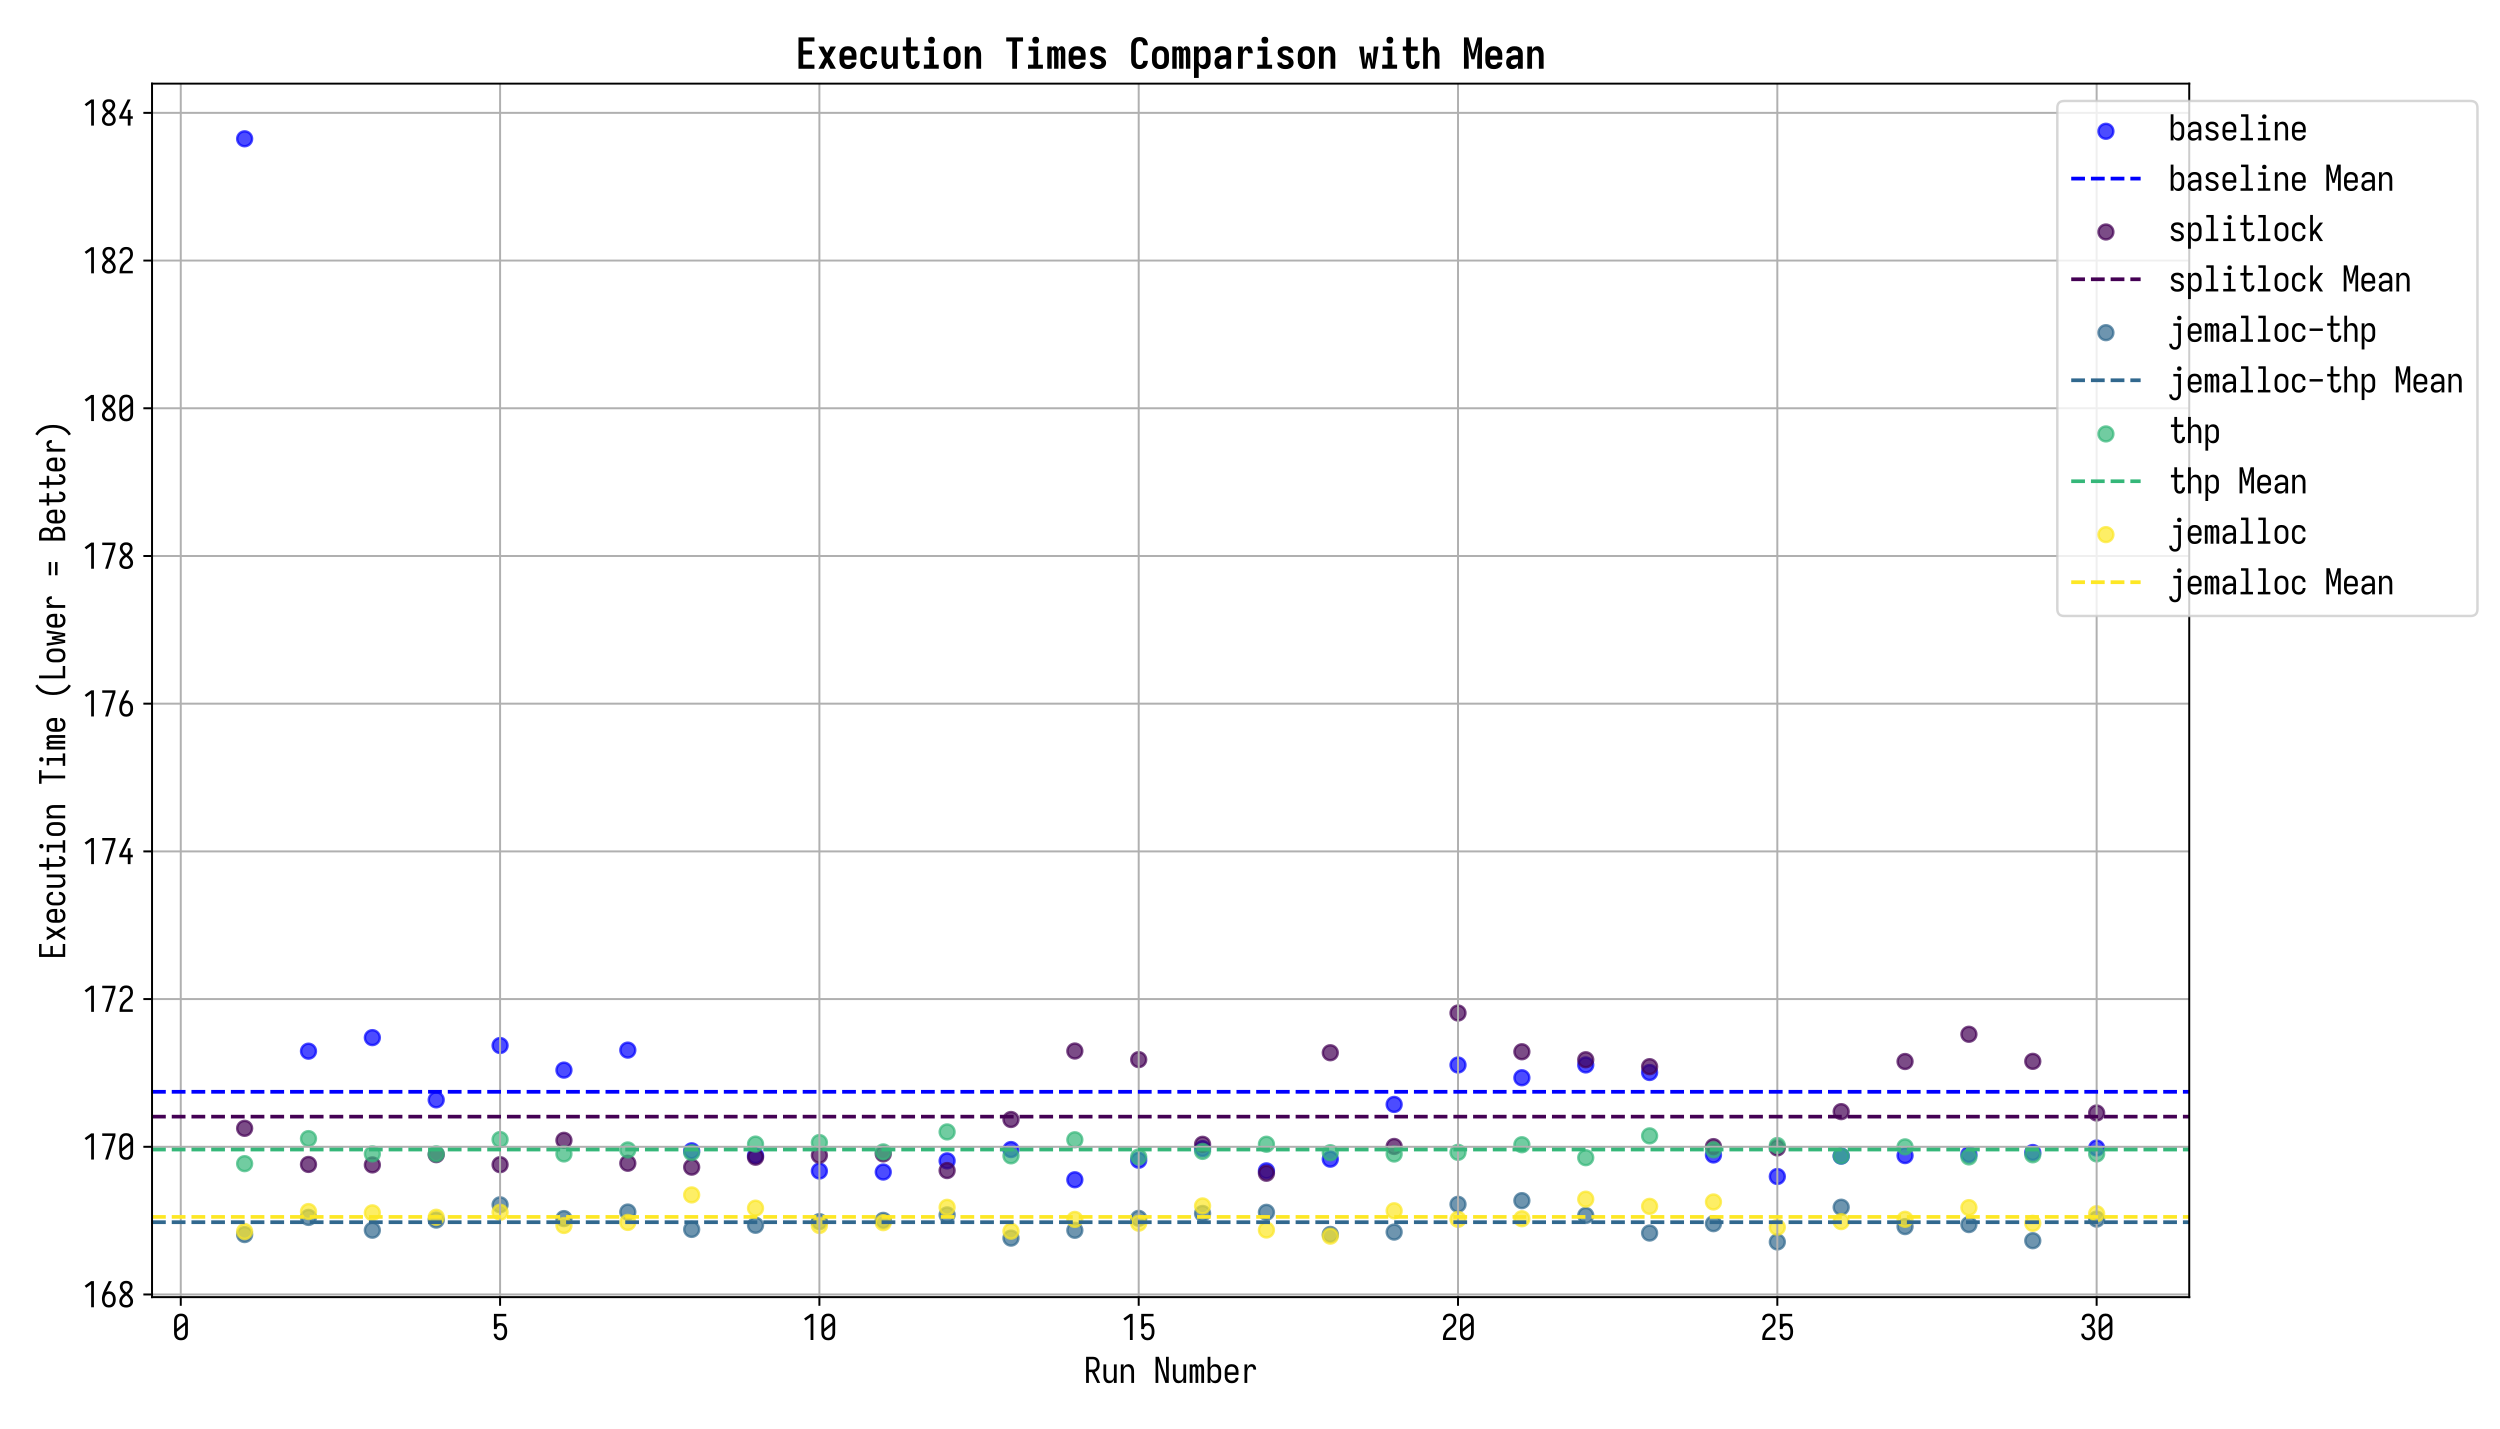 <?xml version="1.0" encoding="utf-8" standalone="no"?>
<!DOCTYPE svg PUBLIC "-//W3C//DTD SVG 1.1//EN"
  "http://www.w3.org/Graphics/SVG/1.1/DTD/svg11.dtd">
<svg xmlns:xlink="http://www.w3.org/1999/xlink" width="1008pt" height="576pt" viewBox="0 0 1008 576" xmlns="http://www.w3.org/2000/svg" version="1.1">
 <defs>
  <style type="text/css">*{stroke-linejoin: round; stroke-linecap: butt}</style>
 </defs>
 <g id="figure_1">
  <g id="patch_1">
   <path d="M 0 576 
L 1008 576 
L 1008 0 
L 0 0 
z
" style="fill: #ffffff"/>
  </g>
  <g id="axes_1">
   <g id="patch_2">
    <path d="M 61.299 523 
L 882.7 523 
L 882.7 33.72 
L 61.299 33.72 
z
" style="fill: #ffffff"/>
   </g>
   <g id="PathCollection_1">
    <defs>
     <path id="ma405b0e5b0" d="M 0 3 
C 0.796 3 1.559 2.684 2.121 2.121 
C 2.684 1.559 3 0.796 3 0 
C 3 -0.796 2.684 -1.559 2.121 -2.121 
C 1.559 -2.684 0.796 -3 0 -3 
C -0.796 -3 -1.559 -2.684 -2.121 -2.121 
C -2.684 -1.559 -3 -0.796 -3 0 
C -3 0.796 -2.684 1.559 -2.121 2.121 
C -1.559 2.684 -0.796 3 0 3 
z
" style="stroke: #0000ff; stroke-opacity: 0.7"/>
    </defs>
    <g clip-path="url(#p10dfd8d2f8)">
     <use xlink:href="#ma405b0e5b0" x="98.635" y="55.96" style="fill: #0000ff; fill-opacity: 0.7; stroke: #0000ff; stroke-opacity: 0.7"/>
     <use xlink:href="#ma405b0e5b0" x="124.384" y="423.835" style="fill: #0000ff; fill-opacity: 0.7; stroke: #0000ff; stroke-opacity: 0.7"/>
     <use xlink:href="#ma405b0e5b0" x="150.134" y="418.372" style="fill: #0000ff; fill-opacity: 0.7; stroke: #0000ff; stroke-opacity: 0.7"/>
     <use xlink:href="#ma405b0e5b0" x="175.883" y="443.462" style="fill: #0000ff; fill-opacity: 0.7; stroke: #0000ff; stroke-opacity: 0.7"/>
     <use xlink:href="#ma405b0e5b0" x="201.632" y="421.553" style="fill: #0000ff; fill-opacity: 0.7; stroke: #0000ff; stroke-opacity: 0.7"/>
     <use xlink:href="#ma405b0e5b0" x="227.381" y="431.468" style="fill: #0000ff; fill-opacity: 0.7; stroke: #0000ff; stroke-opacity: 0.7"/>
     <use xlink:href="#ma405b0e5b0" x="253.131" y="423.406" style="fill: #0000ff; fill-opacity: 0.7; stroke: #0000ff; stroke-opacity: 0.7"/>
     <use xlink:href="#ma405b0e5b0" x="278.88" y="464.013" style="fill: #0000ff; fill-opacity: 0.7; stroke: #0000ff; stroke-opacity: 0.7"/>
     <use xlink:href="#ma405b0e5b0" x="304.629" y="465.958" style="fill: #0000ff; fill-opacity: 0.7; stroke: #0000ff; stroke-opacity: 0.7"/>
     <use xlink:href="#ma405b0e5b0" x="330.378" y="472.155" style="fill: #0000ff; fill-opacity: 0.7; stroke: #0000ff; stroke-opacity: 0.7"/>
     <use xlink:href="#ma405b0e5b0" x="356.128" y="472.567" style="fill: #0000ff; fill-opacity: 0.7; stroke: #0000ff; stroke-opacity: 0.7"/>
     <use xlink:href="#ma405b0e5b0" x="381.877" y="468.064" style="fill: #0000ff; fill-opacity: 0.7; stroke: #0000ff; stroke-opacity: 0.7"/>
     <use xlink:href="#ma405b0e5b0" x="407.626" y="463.499" style="fill: #0000ff; fill-opacity: 0.7; stroke: #0000ff; stroke-opacity: 0.7"/>
     <use xlink:href="#ma405b0e5b0" x="433.375" y="475.679" style="fill: #0000ff; fill-opacity: 0.7; stroke: #0000ff; stroke-opacity: 0.7"/>
     <use xlink:href="#ma405b0e5b0" x="459.125" y="467.806" style="fill: #0000ff; fill-opacity: 0.7; stroke: #0000ff; stroke-opacity: 0.7"/>
     <use xlink:href="#ma405b0e5b0" x="484.874" y="463.124" style="fill: #0000ff; fill-opacity: 0.7; stroke: #0000ff; stroke-opacity: 0.7"/>
     <use xlink:href="#ma405b0e5b0" x="510.623" y="472.092" style="fill: #0000ff; fill-opacity: 0.7; stroke: #0000ff; stroke-opacity: 0.7"/>
     <use xlink:href="#ma405b0e5b0" x="536.373" y="467.373" style="fill: #0000ff; fill-opacity: 0.7; stroke: #0000ff; stroke-opacity: 0.7"/>
     <use xlink:href="#ma405b0e5b0" x="562.122" y="445.305" style="fill: #0000ff; fill-opacity: 0.7; stroke: #0000ff; stroke-opacity: 0.7"/>
     <use xlink:href="#ma405b0e5b0" x="587.871" y="429.409" style="fill: #0000ff; fill-opacity: 0.7; stroke: #0000ff; stroke-opacity: 0.7"/>
     <use xlink:href="#ma405b0e5b0" x="613.62" y="434.55" style="fill: #0000ff; fill-opacity: 0.7; stroke: #0000ff; stroke-opacity: 0.7"/>
     <use xlink:href="#ma405b0e5b0" x="639.37" y="429.378" style="fill: #0000ff; fill-opacity: 0.7; stroke: #0000ff; stroke-opacity: 0.7"/>
     <use xlink:href="#ma405b0e5b0" x="665.119" y="432.432" style="fill: #0000ff; fill-opacity: 0.7; stroke: #0000ff; stroke-opacity: 0.7"/>
     <use xlink:href="#ma405b0e5b0" x="690.868" y="465.678" style="fill: #0000ff; fill-opacity: 0.7; stroke: #0000ff; stroke-opacity: 0.7"/>
     <use xlink:href="#ma405b0e5b0" x="716.617" y="474.369" style="fill: #0000ff; fill-opacity: 0.7; stroke: #0000ff; stroke-opacity: 0.7"/>
     <use xlink:href="#ma405b0e5b0" x="742.367" y="466.133" style="fill: #0000ff; fill-opacity: 0.7; stroke: #0000ff; stroke-opacity: 0.7"/>
     <use xlink:href="#ma405b0e5b0" x="768.116" y="465.929" style="fill: #0000ff; fill-opacity: 0.7; stroke: #0000ff; stroke-opacity: 0.7"/>
     <use xlink:href="#ma405b0e5b0" x="793.865" y="465.502" style="fill: #0000ff; fill-opacity: 0.7; stroke: #0000ff; stroke-opacity: 0.7"/>
     <use xlink:href="#ma405b0e5b0" x="819.614" y="464.694" style="fill: #0000ff; fill-opacity: 0.7; stroke: #0000ff; stroke-opacity: 0.7"/>
     <use xlink:href="#ma405b0e5b0" x="845.364" y="462.883" style="fill: #0000ff; fill-opacity: 0.7; stroke: #0000ff; stroke-opacity: 0.7"/>
    </g>
   </g>
   <g id="PathCollection_2">
    <defs>
     <path id="me9c2758f36" d="M 0 3 
C 0.796 3 1.559 2.684 2.121 2.121 
C 2.684 1.559 3 0.796 3 0 
C 3 -0.796 2.684 -1.559 2.121 -2.121 
C 1.559 -2.684 0.796 -3 0 -3 
C -0.796 -3 -1.559 -2.684 -2.121 -2.121 
C -2.684 -1.559 -3 -0.796 -3 0 
C -3 0.796 -2.684 1.559 -2.121 2.121 
C -1.559 2.684 -0.796 3 0 3 
z
" style="stroke: #440154; stroke-opacity: 0.7"/>
    </defs>
    <g clip-path="url(#p10dfd8d2f8)">
     <use xlink:href="#me9c2758f36" x="98.635" y="454.942" style="fill: #440154; fill-opacity: 0.7; stroke: #440154; stroke-opacity: 0.7"/>
     <use xlink:href="#me9c2758f36" x="124.384" y="469.502" style="fill: #440154; fill-opacity: 0.7; stroke: #440154; stroke-opacity: 0.7"/>
     <use xlink:href="#me9c2758f36" x="150.134" y="469.693" style="fill: #440154; fill-opacity: 0.7; stroke: #440154; stroke-opacity: 0.7"/>
     <use xlink:href="#me9c2758f36" x="175.883" y="465.554" style="fill: #440154; fill-opacity: 0.7; stroke: #440154; stroke-opacity: 0.7"/>
     <use xlink:href="#me9c2758f36" x="201.632" y="469.598" style="fill: #440154; fill-opacity: 0.7; stroke: #440154; stroke-opacity: 0.7"/>
     <use xlink:href="#me9c2758f36" x="227.381" y="459.773" style="fill: #440154; fill-opacity: 0.7; stroke: #440154; stroke-opacity: 0.7"/>
     <use xlink:href="#me9c2758f36" x="253.131" y="469.027" style="fill: #440154; fill-opacity: 0.7; stroke: #440154; stroke-opacity: 0.7"/>
     <use xlink:href="#me9c2758f36" x="278.88" y="470.592" style="fill: #440154; fill-opacity: 0.7; stroke: #440154; stroke-opacity: 0.7"/>
     <use xlink:href="#me9c2758f36" x="304.629" y="466.593" style="fill: #440154; fill-opacity: 0.7; stroke: #440154; stroke-opacity: 0.7"/>
     <use xlink:href="#me9c2758f36" x="330.378" y="465.808" style="fill: #440154; fill-opacity: 0.7; stroke: #440154; stroke-opacity: 0.7"/>
     <use xlink:href="#me9c2758f36" x="356.128" y="465.252" style="fill: #440154; fill-opacity: 0.7; stroke: #440154; stroke-opacity: 0.7"/>
     <use xlink:href="#me9c2758f36" x="381.877" y="471.966" style="fill: #440154; fill-opacity: 0.7; stroke: #440154; stroke-opacity: 0.7"/>
     <use xlink:href="#me9c2758f36" x="407.626" y="451.381" style="fill: #440154; fill-opacity: 0.7; stroke: #440154; stroke-opacity: 0.7"/>
     <use xlink:href="#me9c2758f36" x="433.375" y="423.773" style="fill: #440154; fill-opacity: 0.7; stroke: #440154; stroke-opacity: 0.7"/>
     <use xlink:href="#me9c2758f36" x="459.125" y="427.237" style="fill: #440154; fill-opacity: 0.7; stroke: #440154; stroke-opacity: 0.7"/>
     <use xlink:href="#me9c2758f36" x="484.874" y="461.386" style="fill: #440154; fill-opacity: 0.7; stroke: #440154; stroke-opacity: 0.7"/>
     <use xlink:href="#me9c2758f36" x="510.623" y="473.056" style="fill: #440154; fill-opacity: 0.7; stroke: #440154; stroke-opacity: 0.7"/>
     <use xlink:href="#me9c2758f36" x="536.373" y="424.467" style="fill: #440154; fill-opacity: 0.7; stroke: #440154; stroke-opacity: 0.7"/>
     <use xlink:href="#me9c2758f36" x="562.122" y="462.25" style="fill: #440154; fill-opacity: 0.7; stroke: #440154; stroke-opacity: 0.7"/>
     <use xlink:href="#me9c2758f36" x="587.871" y="408.448" style="fill: #440154; fill-opacity: 0.7; stroke: #440154; stroke-opacity: 0.7"/>
     <use xlink:href="#me9c2758f36" x="613.62" y="424.067" style="fill: #440154; fill-opacity: 0.7; stroke: #440154; stroke-opacity: 0.7"/>
     <use xlink:href="#me9c2758f36" x="639.37" y="427.289" style="fill: #440154; fill-opacity: 0.7; stroke: #440154; stroke-opacity: 0.7"/>
     <use xlink:href="#me9c2758f36" x="665.119" y="430.074" style="fill: #440154; fill-opacity: 0.7; stroke: #440154; stroke-opacity: 0.7"/>
     <use xlink:href="#me9c2758f36" x="690.868" y="462.315" style="fill: #440154; fill-opacity: 0.7; stroke: #440154; stroke-opacity: 0.7"/>
     <use xlink:href="#me9c2758f36" x="716.617" y="462.843" style="fill: #440154; fill-opacity: 0.7; stroke: #440154; stroke-opacity: 0.7"/>
     <use xlink:href="#me9c2758f36" x="742.367" y="448.212" style="fill: #440154; fill-opacity: 0.7; stroke: #440154; stroke-opacity: 0.7"/>
     <use xlink:href="#me9c2758f36" x="768.116" y="428" style="fill: #440154; fill-opacity: 0.7; stroke: #440154; stroke-opacity: 0.7"/>
     <use xlink:href="#me9c2758f36" x="793.865" y="417.019" style="fill: #440154; fill-opacity: 0.7; stroke: #440154; stroke-opacity: 0.7"/>
     <use xlink:href="#me9c2758f36" x="819.614" y="427.934" style="fill: #440154; fill-opacity: 0.7; stroke: #440154; stroke-opacity: 0.7"/>
     <use xlink:href="#me9c2758f36" x="845.364" y="448.762" style="fill: #440154; fill-opacity: 0.7; stroke: #440154; stroke-opacity: 0.7"/>
    </g>
   </g>
   <g id="PathCollection_3">
    <defs>
     <path id="me3b59db9c1" d="M 0 3 
C 0.796 3 1.559 2.684 2.121 2.121 
C 2.684 1.559 3 0.796 3 0 
C 3 -0.796 2.684 -1.559 2.121 -2.121 
C 1.559 -2.684 0.796 -3 0 -3 
C -0.796 -3 -1.559 -2.684 -2.121 -2.121 
C -2.684 -1.559 -3 -0.796 -3 0 
C -3 0.796 -2.684 1.559 -2.121 2.121 
C -1.559 2.684 -0.796 3 0 3 
z
" style="stroke: #31688e; stroke-opacity: 0.7"/>
    </defs>
    <g clip-path="url(#p10dfd8d2f8)">
     <use xlink:href="#me3b59db9c1" x="98.635" y="497.778" style="fill: #31688e; fill-opacity: 0.7; stroke: #31688e; stroke-opacity: 0.7"/>
     <use xlink:href="#me3b59db9c1" x="124.384" y="490.854" style="fill: #31688e; fill-opacity: 0.7; stroke: #31688e; stroke-opacity: 0.7"/>
     <use xlink:href="#me3b59db9c1" x="150.134" y="496.018" style="fill: #31688e; fill-opacity: 0.7; stroke: #31688e; stroke-opacity: 0.7"/>
     <use xlink:href="#me3b59db9c1" x="175.883" y="491.928" style="fill: #31688e; fill-opacity: 0.7; stroke: #31688e; stroke-opacity: 0.7"/>
     <use xlink:href="#me3b59db9c1" x="201.632" y="485.779" style="fill: #31688e; fill-opacity: 0.7; stroke: #31688e; stroke-opacity: 0.7"/>
     <use xlink:href="#me3b59db9c1" x="227.381" y="491.333" style="fill: #31688e; fill-opacity: 0.7; stroke: #31688e; stroke-opacity: 0.7"/>
     <use xlink:href="#me3b59db9c1" x="253.131" y="488.695" style="fill: #31688e; fill-opacity: 0.7; stroke: #31688e; stroke-opacity: 0.7"/>
     <use xlink:href="#me3b59db9c1" x="278.88" y="495.695" style="fill: #31688e; fill-opacity: 0.7; stroke: #31688e; stroke-opacity: 0.7"/>
     <use xlink:href="#me3b59db9c1" x="304.629" y="494.034" style="fill: #31688e; fill-opacity: 0.7; stroke: #31688e; stroke-opacity: 0.7"/>
     <use xlink:href="#me3b59db9c1" x="330.378" y="492.559" style="fill: #31688e; fill-opacity: 0.7; stroke: #31688e; stroke-opacity: 0.7"/>
     <use xlink:href="#me3b59db9c1" x="356.128" y="492.06" style="fill: #31688e; fill-opacity: 0.7; stroke: #31688e; stroke-opacity: 0.7"/>
     <use xlink:href="#me3b59db9c1" x="381.877" y="489.843" style="fill: #31688e; fill-opacity: 0.7; stroke: #31688e; stroke-opacity: 0.7"/>
     <use xlink:href="#me3b59db9c1" x="407.626" y="499.209" style="fill: #31688e; fill-opacity: 0.7; stroke: #31688e; stroke-opacity: 0.7"/>
     <use xlink:href="#me3b59db9c1" x="433.375" y="496.05" style="fill: #31688e; fill-opacity: 0.7; stroke: #31688e; stroke-opacity: 0.7"/>
     <use xlink:href="#me3b59db9c1" x="459.125" y="491.237" style="fill: #31688e; fill-opacity: 0.7; stroke: #31688e; stroke-opacity: 0.7"/>
     <use xlink:href="#me3b59db9c1" x="484.874" y="489.26" style="fill: #31688e; fill-opacity: 0.7; stroke: #31688e; stroke-opacity: 0.7"/>
     <use xlink:href="#me3b59db9c1" x="510.623" y="488.807" style="fill: #31688e; fill-opacity: 0.7; stroke: #31688e; stroke-opacity: 0.7"/>
     <use xlink:href="#me3b59db9c1" x="536.373" y="497.727" style="fill: #31688e; fill-opacity: 0.7; stroke: #31688e; stroke-opacity: 0.7"/>
     <use xlink:href="#me3b59db9c1" x="562.122" y="496.774" style="fill: #31688e; fill-opacity: 0.7; stroke: #31688e; stroke-opacity: 0.7"/>
     <use xlink:href="#me3b59db9c1" x="587.871" y="485.578" style="fill: #31688e; fill-opacity: 0.7; stroke: #31688e; stroke-opacity: 0.7"/>
     <use xlink:href="#me3b59db9c1" x="613.62" y="484.1" style="fill: #31688e; fill-opacity: 0.7; stroke: #31688e; stroke-opacity: 0.7"/>
     <use xlink:href="#me3b59db9c1" x="639.37" y="490.074" style="fill: #31688e; fill-opacity: 0.7; stroke: #31688e; stroke-opacity: 0.7"/>
     <use xlink:href="#me3b59db9c1" x="665.119" y="497.161" style="fill: #31688e; fill-opacity: 0.7; stroke: #31688e; stroke-opacity: 0.7"/>
     <use xlink:href="#me3b59db9c1" x="690.868" y="493.383" style="fill: #31688e; fill-opacity: 0.7; stroke: #31688e; stroke-opacity: 0.7"/>
     <use xlink:href="#me3b59db9c1" x="716.617" y="500.76" style="fill: #31688e; fill-opacity: 0.7; stroke: #31688e; stroke-opacity: 0.7"/>
     <use xlink:href="#me3b59db9c1" x="742.367" y="486.753" style="fill: #31688e; fill-opacity: 0.7; stroke: #31688e; stroke-opacity: 0.7"/>
     <use xlink:href="#me3b59db9c1" x="768.116" y="494.562" style="fill: #31688e; fill-opacity: 0.7; stroke: #31688e; stroke-opacity: 0.7"/>
     <use xlink:href="#me3b59db9c1" x="793.865" y="493.748" style="fill: #31688e; fill-opacity: 0.7; stroke: #31688e; stroke-opacity: 0.7"/>
     <use xlink:href="#me3b59db9c1" x="819.614" y="500.255" style="fill: #31688e; fill-opacity: 0.7; stroke: #31688e; stroke-opacity: 0.7"/>
     <use xlink:href="#me3b59db9c1" x="845.364" y="491.543" style="fill: #31688e; fill-opacity: 0.7; stroke: #31688e; stroke-opacity: 0.7"/>
    </g>
   </g>
   <g id="PathCollection_4">
    <defs>
     <path id="m95bd8fb390" d="M 0 3 
C 0.796 3 1.559 2.684 2.121 2.121 
C 2.684 1.559 3 0.796 3 0 
C 3 -0.796 2.684 -1.559 2.121 -2.121 
C 1.559 -2.684 0.796 -3 0 -3 
C -0.796 -3 -1.559 -2.684 -2.121 -2.121 
C -2.684 -1.559 -3 -0.796 -3 0 
C -3 0.796 -2.684 1.559 -2.121 2.121 
C -1.559 2.684 -0.796 3 0 3 
z
" style="stroke: #35b779; stroke-opacity: 0.7"/>
    </defs>
    <g clip-path="url(#p10dfd8d2f8)">
     <use xlink:href="#m95bd8fb390" x="98.635" y="469.187" style="fill: #35b779; fill-opacity: 0.7; stroke: #35b779; stroke-opacity: 0.7"/>
     <use xlink:href="#m95bd8fb390" x="124.384" y="459.087" style="fill: #35b779; fill-opacity: 0.7; stroke: #35b779; stroke-opacity: 0.7"/>
     <use xlink:href="#m95bd8fb390" x="150.134" y="465.253" style="fill: #35b779; fill-opacity: 0.7; stroke: #35b779; stroke-opacity: 0.7"/>
     <use xlink:href="#m95bd8fb390" x="175.883" y="465.239" style="fill: #35b779; fill-opacity: 0.7; stroke: #35b779; stroke-opacity: 0.7"/>
     <use xlink:href="#m95bd8fb390" x="201.632" y="459.455" style="fill: #35b779; fill-opacity: 0.7; stroke: #35b779; stroke-opacity: 0.7"/>
     <use xlink:href="#m95bd8fb390" x="227.381" y="465.269" style="fill: #35b779; fill-opacity: 0.7; stroke: #35b779; stroke-opacity: 0.7"/>
     <use xlink:href="#m95bd8fb390" x="253.131" y="463.661" style="fill: #35b779; fill-opacity: 0.7; stroke: #35b779; stroke-opacity: 0.7"/>
     <use xlink:href="#m95bd8fb390" x="278.88" y="464.727" style="fill: #35b779; fill-opacity: 0.7; stroke: #35b779; stroke-opacity: 0.7"/>
     <use xlink:href="#m95bd8fb390" x="304.629" y="461.302" style="fill: #35b779; fill-opacity: 0.7; stroke: #35b779; stroke-opacity: 0.7"/>
     <use xlink:href="#m95bd8fb390" x="330.378" y="460.671" style="fill: #35b779; fill-opacity: 0.7; stroke: #35b779; stroke-opacity: 0.7"/>
     <use xlink:href="#m95bd8fb390" x="356.128" y="464.451" style="fill: #35b779; fill-opacity: 0.7; stroke: #35b779; stroke-opacity: 0.7"/>
     <use xlink:href="#m95bd8fb390" x="381.877" y="456.389" style="fill: #35b779; fill-opacity: 0.7; stroke: #35b779; stroke-opacity: 0.7"/>
     <use xlink:href="#m95bd8fb390" x="407.626" y="466.031" style="fill: #35b779; fill-opacity: 0.7; stroke: #35b779; stroke-opacity: 0.7"/>
     <use xlink:href="#m95bd8fb390" x="433.375" y="459.553" style="fill: #35b779; fill-opacity: 0.7; stroke: #35b779; stroke-opacity: 0.7"/>
     <use xlink:href="#m95bd8fb390" x="459.125" y="466.479" style="fill: #35b779; fill-opacity: 0.7; stroke: #35b779; stroke-opacity: 0.7"/>
     <use xlink:href="#m95bd8fb390" x="484.874" y="464.243" style="fill: #35b779; fill-opacity: 0.7; stroke: #35b779; stroke-opacity: 0.7"/>
     <use xlink:href="#m95bd8fb390" x="510.623" y="461.358" style="fill: #35b779; fill-opacity: 0.7; stroke: #35b779; stroke-opacity: 0.7"/>
     <use xlink:href="#m95bd8fb390" x="536.373" y="464.775" style="fill: #35b779; fill-opacity: 0.7; stroke: #35b779; stroke-opacity: 0.7"/>
     <use xlink:href="#m95bd8fb390" x="562.122" y="465.296" style="fill: #35b779; fill-opacity: 0.7; stroke: #35b779; stroke-opacity: 0.7"/>
     <use xlink:href="#m95bd8fb390" x="587.871" y="464.621" style="fill: #35b779; fill-opacity: 0.7; stroke: #35b779; stroke-opacity: 0.7"/>
     <use xlink:href="#m95bd8fb390" x="613.62" y="461.558" style="fill: #35b779; fill-opacity: 0.7; stroke: #35b779; stroke-opacity: 0.7"/>
     <use xlink:href="#m95bd8fb390" x="639.37" y="466.78" style="fill: #35b779; fill-opacity: 0.7; stroke: #35b779; stroke-opacity: 0.7"/>
     <use xlink:href="#m95bd8fb390" x="665.119" y="457.981" style="fill: #35b779; fill-opacity: 0.7; stroke: #35b779; stroke-opacity: 0.7"/>
     <use xlink:href="#m95bd8fb390" x="690.868" y="463.627" style="fill: #35b779; fill-opacity: 0.7; stroke: #35b779; stroke-opacity: 0.7"/>
     <use xlink:href="#m95bd8fb390" x="716.617" y="461.872" style="fill: #35b779; fill-opacity: 0.7; stroke: #35b779; stroke-opacity: 0.7"/>
     <use xlink:href="#m95bd8fb390" x="742.367" y="466.104" style="fill: #35b779; fill-opacity: 0.7; stroke: #35b779; stroke-opacity: 0.7"/>
     <use xlink:href="#m95bd8fb390" x="768.116" y="462.42" style="fill: #35b779; fill-opacity: 0.7; stroke: #35b779; stroke-opacity: 0.7"/>
     <use xlink:href="#m95bd8fb390" x="793.865" y="466.468" style="fill: #35b779; fill-opacity: 0.7; stroke: #35b779; stroke-opacity: 0.7"/>
     <use xlink:href="#m95bd8fb390" x="819.614" y="465.615" style="fill: #35b779; fill-opacity: 0.7; stroke: #35b779; stroke-opacity: 0.7"/>
     <use xlink:href="#m95bd8fb390" x="845.364" y="465.261" style="fill: #35b779; fill-opacity: 0.7; stroke: #35b779; stroke-opacity: 0.7"/>
    </g>
   </g>
   <g id="PathCollection_5">
    <defs>
     <path id="m5460fe11e2" d="M 0 3 
C 0.796 3 1.559 2.684 2.121 2.121 
C 2.684 1.559 3 0.796 3 0 
C 3 -0.796 2.684 -1.559 2.121 -2.121 
C 1.559 -2.684 0.796 -3 0 -3 
C -0.796 -3 -1.559 -2.684 -2.121 -2.121 
C -2.684 -1.559 -3 -0.796 -3 0 
C -3 0.796 -2.684 1.559 -2.121 2.121 
C -1.559 2.684 -0.796 3 0 3 
z
" style="stroke: #fde725; stroke-opacity: 0.7"/>
    </defs>
    <g clip-path="url(#p10dfd8d2f8)">
     <use xlink:href="#m5460fe11e2" x="98.635" y="496.539" style="fill: #fde725; fill-opacity: 0.7; stroke: #fde725; stroke-opacity: 0.7"/>
     <use xlink:href="#m5460fe11e2" x="124.384" y="488.496" style="fill: #fde725; fill-opacity: 0.7; stroke: #fde725; stroke-opacity: 0.7"/>
     <use xlink:href="#m5460fe11e2" x="150.134" y="489.019" style="fill: #fde725; fill-opacity: 0.7; stroke: #fde725; stroke-opacity: 0.7"/>
     <use xlink:href="#m5460fe11e2" x="175.883" y="490.798" style="fill: #fde725; fill-opacity: 0.7; stroke: #fde725; stroke-opacity: 0.7"/>
     <use xlink:href="#m5460fe11e2" x="201.632" y="488.781" style="fill: #fde725; fill-opacity: 0.7; stroke: #fde725; stroke-opacity: 0.7"/>
     <use xlink:href="#m5460fe11e2" x="227.381" y="494.109" style="fill: #fde725; fill-opacity: 0.7; stroke: #fde725; stroke-opacity: 0.7"/>
     <use xlink:href="#m5460fe11e2" x="253.131" y="492.88" style="fill: #fde725; fill-opacity: 0.7; stroke: #fde725; stroke-opacity: 0.7"/>
     <use xlink:href="#m5460fe11e2" x="278.88" y="481.789" style="fill: #fde725; fill-opacity: 0.7; stroke: #fde725; stroke-opacity: 0.7"/>
     <use xlink:href="#m5460fe11e2" x="304.629" y="487.128" style="fill: #fde725; fill-opacity: 0.7; stroke: #fde725; stroke-opacity: 0.7"/>
     <use xlink:href="#m5460fe11e2" x="330.378" y="494.123" style="fill: #fde725; fill-opacity: 0.7; stroke: #fde725; stroke-opacity: 0.7"/>
     <use xlink:href="#m5460fe11e2" x="356.128" y="492.978" style="fill: #fde725; fill-opacity: 0.7; stroke: #fde725; stroke-opacity: 0.7"/>
     <use xlink:href="#m5460fe11e2" x="381.877" y="486.789" style="fill: #fde725; fill-opacity: 0.7; stroke: #fde725; stroke-opacity: 0.7"/>
     <use xlink:href="#m5460fe11e2" x="407.626" y="496.421" style="fill: #fde725; fill-opacity: 0.7; stroke: #fde725; stroke-opacity: 0.7"/>
     <use xlink:href="#m5460fe11e2" x="433.375" y="491.671" style="fill: #fde725; fill-opacity: 0.7; stroke: #fde725; stroke-opacity: 0.7"/>
     <use xlink:href="#m5460fe11e2" x="459.125" y="493.182" style="fill: #fde725; fill-opacity: 0.7; stroke: #fde725; stroke-opacity: 0.7"/>
     <use xlink:href="#m5460fe11e2" x="484.874" y="486.23" style="fill: #fde725; fill-opacity: 0.7; stroke: #fde725; stroke-opacity: 0.7"/>
     <use xlink:href="#m5460fe11e2" x="510.623" y="495.942" style="fill: #fde725; fill-opacity: 0.7; stroke: #fde725; stroke-opacity: 0.7"/>
     <use xlink:href="#m5460fe11e2" x="536.373" y="498.42" style="fill: #fde725; fill-opacity: 0.7; stroke: #fde725; stroke-opacity: 0.7"/>
     <use xlink:href="#m5460fe11e2" x="562.122" y="488.187" style="fill: #fde725; fill-opacity: 0.7; stroke: #fde725; stroke-opacity: 0.7"/>
     <use xlink:href="#m5460fe11e2" x="587.871" y="491.628" style="fill: #fde725; fill-opacity: 0.7; stroke: #fde725; stroke-opacity: 0.7"/>
     <use xlink:href="#m5460fe11e2" x="613.62" y="491.394" style="fill: #fde725; fill-opacity: 0.7; stroke: #fde725; stroke-opacity: 0.7"/>
     <use xlink:href="#m5460fe11e2" x="639.37" y="483.514" style="fill: #fde725; fill-opacity: 0.7; stroke: #fde725; stroke-opacity: 0.7"/>
     <use xlink:href="#m5460fe11e2" x="665.119" y="486.403" style="fill: #fde725; fill-opacity: 0.7; stroke: #fde725; stroke-opacity: 0.7"/>
     <use xlink:href="#m5460fe11e2" x="690.868" y="484.635" style="fill: #fde725; fill-opacity: 0.7; stroke: #fde725; stroke-opacity: 0.7"/>
     <use xlink:href="#m5460fe11e2" x="716.617" y="494.847" style="fill: #fde725; fill-opacity: 0.7; stroke: #fde725; stroke-opacity: 0.7"/>
     <use xlink:href="#m5460fe11e2" x="742.367" y="492.553" style="fill: #fde725; fill-opacity: 0.7; stroke: #fde725; stroke-opacity: 0.7"/>
     <use xlink:href="#m5460fe11e2" x="768.116" y="491.615" style="fill: #fde725; fill-opacity: 0.7; stroke: #fde725; stroke-opacity: 0.7"/>
     <use xlink:href="#m5460fe11e2" x="793.865" y="486.914" style="fill: #fde725; fill-opacity: 0.7; stroke: #fde725; stroke-opacity: 0.7"/>
     <use xlink:href="#m5460fe11e2" x="819.614" y="493.256" style="fill: #fde725; fill-opacity: 0.7; stroke: #fde725; stroke-opacity: 0.7"/>
     <use xlink:href="#m5460fe11e2" x="845.364" y="489.369" style="fill: #fde725; fill-opacity: 0.7; stroke: #fde725; stroke-opacity: 0.7"/>
    </g>
   </g>
   <g id="matplotlib.axis_1">
    <g id="xtick_1">
     <g id="line2d_1">
      <path d="M 72.886 523 
L 72.886 33.72 
" clip-path="url(#p10dfd8d2f8)" style="fill: none; stroke: #b0b0b0; stroke-width: 0.8; stroke-linecap: square"/>
     </g>
     <g id="line2d_2">
      <defs>
       <path id="m6c81a58680" d="M 0 0 
L 0 3.5 
" style="stroke: #000000; stroke-width: 0.8"/>
      </defs>
      <g>
       <use xlink:href="#m6c81a58680" x="72.886" y="523" style="stroke: #000000; stroke-width: 0.8"/>
      </g>
     </g>
     <g id="text_1">
      <!-- 0 -->
      <g transform="translate(69.386 540.29) scale(0.14 -0.14)">
       <defs>
        <path id="IosevkaNFM-30" d="M 1600 -51 
Q 1427 -51 1254 -16 
Q 1082 19 934 102 
Q 787 186 668 317 
Q 550 448 480 605 
Q 410 762 384 934 
Q 358 1107 358 1280 
L 358 3424 
Q 358 3597 384 3769 
Q 410 3942 480 4099 
Q 550 4256 668 4387 
Q 787 4518 934 4601 
Q 1082 4685 1254 4720 
Q 1427 4755 1600 4755 
Q 1773 4755 1945 4720 
Q 2118 4685 2265 4601 
Q 2413 4518 2531 4387 
Q 2650 4256 2720 4099 
Q 2790 3942 2816 3769 
Q 2842 3597 2842 3424 
L 2842 1280 
Q 2842 1107 2816 934 
Q 2790 762 2720 605 
Q 2650 448 2531 317 
Q 2413 186 2265 102 
Q 2118 19 1945 -16 
Q 1773 -51 1600 -51 
z
M 858 2035 
L 2342 3219 
L 2342 3424 
Q 2342 3533 2329 3641 
Q 2317 3750 2278 3852 
Q 2240 3955 2173 4044 
Q 2106 4134 2016 4195 
Q 1926 4256 1817 4281 
Q 1709 4307 1600 4307 
Q 1491 4307 1382 4281 
Q 1274 4256 1184 4195 
Q 1094 4134 1027 4044 
Q 960 3955 921 3852 
Q 883 3750 870 3641 
Q 858 3533 858 3424 
L 858 2035 
z
M 1600 397 
Q 1709 397 1817 422 
Q 1926 448 2016 509 
Q 2106 570 2173 659 
Q 2240 749 2278 851 
Q 2317 954 2329 1062 
Q 2342 1171 2342 1280 
L 2342 2669 
L 858 1485 
L 858 1280 
Q 858 1171 870 1062 
Q 883 954 921 851 
Q 960 749 1027 659 
Q 1094 570 1184 509 
Q 1274 448 1382 422 
Q 1491 397 1600 397 
z
" transform="scale(0.016)"/>
       </defs>
       <use xlink:href="#IosevkaNFM-30"/>
      </g>
     </g>
    </g>
    <g id="xtick_2">
     <g id="line2d_3">
      <path d="M 201.632 523 
L 201.632 33.72 
" clip-path="url(#p10dfd8d2f8)" style="fill: none; stroke: #b0b0b0; stroke-width: 0.8; stroke-linecap: square"/>
     </g>
     <g id="line2d_4">
      <g>
       <use xlink:href="#m6c81a58680" x="201.632" y="523" style="stroke: #000000; stroke-width: 0.8"/>
      </g>
     </g>
     <g id="text_2">
      <!-- 5 -->
      <g transform="translate(198.132 540.29) scale(0.14 -0.14)">
       <defs>
        <path id="IosevkaNFM-35" d="M 1613 -51 
Q 1459 -51 1305 -22 
Q 1152 6 1017 76 
Q 883 147 771 256 
Q 659 365 582 499 
Q 506 634 464 781 
Q 422 928 403 1082 
L 403 1114 
L 902 1114 
L 902 1088 
Q 922 954 973 822 
Q 1024 691 1117 592 
Q 1210 493 1341 445 
Q 1472 397 1613 397 
Q 1734 397 1852 441 
Q 1971 486 2060 576 
Q 2150 666 2204 778 
Q 2259 890 2291 1011 
Q 2323 1133 2332 1257 
Q 2342 1382 2342 1504 
Q 2342 1632 2332 1753 
Q 2323 1875 2294 1996 
Q 2266 2118 2211 2230 
Q 2157 2342 2070 2432 
Q 1984 2522 1869 2566 
Q 1754 2611 1626 2611 
Q 1498 2611 1370 2569 
Q 1242 2528 1149 2435 
Q 1056 2342 1008 2214 
Q 960 2086 954 1952 
L 454 1952 
L 454 4704 
L 2669 4704 
L 2669 4256 
L 954 4256 
L 954 2886 
Q 1101 2982 1277 3020 
Q 1453 3059 1626 3059 
Q 1811 3059 1993 3011 
Q 2176 2963 2326 2848 
Q 2477 2733 2579 2576 
Q 2682 2419 2739 2243 
Q 2797 2067 2819 1878 
Q 2842 1690 2842 1504 
Q 2842 1318 2819 1129 
Q 2797 941 2736 765 
Q 2675 589 2569 429 
Q 2464 269 2313 157 
Q 2163 45 1980 -3 
Q 1798 -51 1613 -51 
z
" transform="scale(0.016)"/>
       </defs>
       <use xlink:href="#IosevkaNFM-35"/>
      </g>
     </g>
    </g>
    <g id="xtick_3">
     <g id="line2d_5">
      <path d="M 330.378 523 
L 330.378 33.72 
" clip-path="url(#p10dfd8d2f8)" style="fill: none; stroke: #b0b0b0; stroke-width: 0.8; stroke-linecap: square"/>
     </g>
     <g id="line2d_6">
      <g>
       <use xlink:href="#m6c81a58680" x="330.378" y="523" style="stroke: #000000; stroke-width: 0.8"/>
      </g>
     </g>
     <g id="text_3">
      <!-- 10 -->
      <g transform="translate(323.378 540.29) scale(0.14 -0.14)">
       <defs>
        <path id="IosevkaNFM-31" d="M 1542 0 
L 1542 4134 
L 659 3494 
L 371 3859 
L 1542 4704 
L 2042 4704 
L 2042 0 
L 1542 0 
z
" transform="scale(0.016)"/>
       </defs>
       <use xlink:href="#IosevkaNFM-31"/>
       <use xlink:href="#IosevkaNFM-30" transform="translate(50 0)"/>
      </g>
     </g>
    </g>
    <g id="xtick_4">
     <g id="line2d_7">
      <path d="M 459.125 523 
L 459.125 33.72 
" clip-path="url(#p10dfd8d2f8)" style="fill: none; stroke: #b0b0b0; stroke-width: 0.8; stroke-linecap: square"/>
     </g>
     <g id="line2d_8">
      <g>
       <use xlink:href="#m6c81a58680" x="459.125" y="523" style="stroke: #000000; stroke-width: 0.8"/>
      </g>
     </g>
     <g id="text_4">
      <!-- 15 -->
      <g transform="translate(452.125 540.29) scale(0.14 -0.14)">
       <use xlink:href="#IosevkaNFM-31"/>
       <use xlink:href="#IosevkaNFM-35" transform="translate(50 0)"/>
      </g>
     </g>
    </g>
    <g id="xtick_5">
     <g id="line2d_9">
      <path d="M 587.871 523 
L 587.871 33.72 
" clip-path="url(#p10dfd8d2f8)" style="fill: none; stroke: #b0b0b0; stroke-width: 0.8; stroke-linecap: square"/>
     </g>
     <g id="line2d_10">
      <g>
       <use xlink:href="#m6c81a58680" x="587.871" y="523" style="stroke: #000000; stroke-width: 0.8"/>
      </g>
     </g>
     <g id="text_5">
      <!-- 20 -->
      <g transform="translate(580.871 540.29) scale(0.14 -0.14)">
       <defs>
        <path id="IosevkaNFM-32" d="M 410 0 
L 410 6 
Q 410 179 416 352 
Q 422 525 451 697 
Q 480 870 534 1036 
Q 589 1203 669 1353 
Q 749 1504 854 1645 
Q 960 1786 1085 1907 
Q 1210 2029 1344 2134 
Q 1478 2240 1619 2342 
Q 1760 2445 1894 2557 
Q 2029 2669 2125 2813 
Q 2221 2957 2269 3126 
Q 2317 3296 2317 3469 
Q 2317 3622 2281 3779 
Q 2246 3936 2153 4061 
Q 2061 4186 1910 4246 
Q 1760 4307 1606 4307 
Q 1466 4307 1325 4262 
Q 1184 4218 1085 4115 
Q 986 4013 941 3875 
Q 896 3738 896 3590 
L 896 3584 
L 397 3584 
L 397 3603 
Q 397 3757 432 3913 
Q 467 4070 544 4208 
Q 621 4346 736 4454 
Q 851 4563 992 4633 
Q 1133 4704 1289 4729 
Q 1446 4755 1606 4755 
Q 1773 4755 1939 4723 
Q 2106 4691 2253 4608 
Q 2400 4525 2512 4400 
Q 2624 4275 2694 4121 
Q 2765 3968 2790 3801 
Q 2816 3635 2816 3469 
Q 2816 3238 2749 3011 
Q 2682 2784 2550 2595 
Q 2419 2406 2243 2256 
Q 2067 2106 1884 1962 
Q 1702 1818 1529 1661 
Q 1357 1504 1229 1312 
Q 1101 1120 1024 899 
Q 947 678 922 448 
L 2790 448 
L 2790 0 
L 410 0 
z
" transform="scale(0.016)"/>
       </defs>
       <use xlink:href="#IosevkaNFM-32"/>
       <use xlink:href="#IosevkaNFM-30" transform="translate(50 0)"/>
      </g>
     </g>
    </g>
    <g id="xtick_6">
     <g id="line2d_11">
      <path d="M 716.617 523 
L 716.617 33.72 
" clip-path="url(#p10dfd8d2f8)" style="fill: none; stroke: #b0b0b0; stroke-width: 0.8; stroke-linecap: square"/>
     </g>
     <g id="line2d_12">
      <g>
       <use xlink:href="#m6c81a58680" x="716.617" y="523" style="stroke: #000000; stroke-width: 0.8"/>
      </g>
     </g>
     <g id="text_6">
      <!-- 25 -->
      <g transform="translate(709.617 540.29) scale(0.14 -0.14)">
       <use xlink:href="#IosevkaNFM-32"/>
       <use xlink:href="#IosevkaNFM-35" transform="translate(50 0)"/>
      </g>
     </g>
    </g>
    <g id="xtick_7">
     <g id="line2d_13">
      <path d="M 845.364 523 
L 845.364 33.72 
" clip-path="url(#p10dfd8d2f8)" style="fill: none; stroke: #b0b0b0; stroke-width: 0.8; stroke-linecap: square"/>
     </g>
     <g id="line2d_14">
      <g>
       <use xlink:href="#m6c81a58680" x="845.364" y="523" style="stroke: #000000; stroke-width: 0.8"/>
      </g>
     </g>
     <g id="text_7">
      <!-- 30 -->
      <g transform="translate(838.364 540.29) scale(0.14 -0.14)">
       <defs>
        <path id="IosevkaNFM-33" d="M 1619 -51 
Q 1453 -51 1289 -25 
Q 1126 0 979 70 
Q 832 141 710 253 
Q 589 365 505 505 
Q 422 646 384 809 
Q 346 973 346 1133 
L 346 1139 
L 845 1139 
Q 845 986 899 838 
Q 954 691 1062 588 
Q 1171 486 1318 441 
Q 1466 397 1619 397 
Q 1779 397 1936 454 
Q 2093 512 2198 637 
Q 2304 762 2349 922 
Q 2394 1082 2394 1248 
Q 2394 1382 2365 1513 
Q 2336 1645 2272 1763 
Q 2208 1882 2109 1974 
Q 2010 2067 1888 2121 
Q 1766 2176 1632 2192 
Q 1498 2208 1363 2208 
L 1363 2656 
Q 1485 2656 1606 2669 
Q 1728 2682 1840 2730 
Q 1952 2778 2041 2864 
Q 2131 2950 2185 3059 
Q 2240 3168 2265 3289 
Q 2291 3411 2291 3533 
Q 2291 3674 2256 3818 
Q 2221 3962 2131 4077 
Q 2042 4192 1904 4249 
Q 1766 4307 1619 4307 
Q 1478 4307 1347 4259 
Q 1216 4211 1123 4108 
Q 1030 4006 988 3872 
Q 947 3738 947 3597 
L 947 3584 
L 448 3584 
L 448 3603 
Q 448 3757 483 3910 
Q 518 4064 588 4201 
Q 659 4339 771 4451 
Q 883 4563 1020 4630 
Q 1158 4698 1312 4726 
Q 1466 4755 1619 4755 
Q 1779 4755 1936 4723 
Q 2093 4691 2230 4617 
Q 2368 4544 2477 4425 
Q 2586 4307 2656 4163 
Q 2726 4019 2758 3862 
Q 2790 3706 2790 3546 
Q 2790 3373 2748 3206 
Q 2707 3040 2624 2889 
Q 2541 2739 2409 2624 
Q 2278 2509 2125 2438 
Q 2298 2368 2448 2243 
Q 2598 2118 2697 1958 
Q 2797 1798 2845 1609 
Q 2893 1421 2893 1235 
Q 2893 1062 2857 892 
Q 2822 723 2745 572 
Q 2669 422 2547 297 
Q 2426 173 2275 93 
Q 2125 13 1955 -19 
Q 1786 -51 1619 -51 
z
" transform="scale(0.016)"/>
       </defs>
       <use xlink:href="#IosevkaNFM-33"/>
       <use xlink:href="#IosevkaNFM-30" transform="translate(50 0)"/>
      </g>
     </g>
    </g>
    <g id="text_8">
     <!-- Run Number -->
     <g transform="translate(436.999 557.59) scale(0.14 -0.14)">
      <defs>
       <path id="IosevkaNFM-52" d="M 410 0 
L 410 4704 
L 1638 4704 
Q 1811 4704 1980 4665 
Q 2150 4627 2297 4534 
Q 2445 4442 2553 4304 
Q 2662 4166 2729 4006 
Q 2797 3846 2819 3673 
Q 2842 3501 2842 3328 
Q 2842 3110 2803 2892 
Q 2765 2675 2656 2489 
Q 2547 2304 2371 2169 
Q 2195 2035 1984 1978 
L 2944 0 
L 2400 0 
L 1459 1946 
L 909 1946 
L 909 0 
L 410 0 
z
M 909 2394 
L 1638 2394 
Q 1747 2394 1856 2426 
Q 1965 2458 2051 2525 
Q 2138 2592 2195 2688 
Q 2253 2784 2285 2889 
Q 2317 2995 2329 3104 
Q 2342 3213 2342 3328 
Q 2342 3437 2329 3545 
Q 2317 3654 2285 3760 
Q 2253 3866 2195 3962 
Q 2138 4058 2051 4125 
Q 1965 4192 1856 4224 
Q 1747 4256 1638 4256 
L 909 4256 
L 909 2394 
z
" transform="scale(0.016)"/>
       <path id="IosevkaNFM-75" d="M 1408 -51 
Q 1248 -51 1094 -6 
Q 941 38 822 137 
Q 704 237 621 374 
Q 538 512 490 662 
Q 442 813 426 969 
Q 410 1126 410 1280 
L 410 3328 
L 909 3328 
L 909 1280 
Q 909 1171 921 1065 
Q 934 960 966 861 
Q 998 762 1059 672 
Q 1120 582 1203 518 
Q 1286 454 1388 425 
Q 1491 397 1600 397 
Q 1709 397 1811 425 
Q 1914 454 1997 518 
Q 2080 582 2141 672 
Q 2202 762 2234 861 
Q 2266 960 2278 1065 
Q 2291 1171 2291 1280 
L 2291 3328 
L 2790 3328 
L 2790 0 
L 2291 0 
L 2291 582 
Q 2240 448 2157 326 
Q 2074 205 1955 115 
Q 1837 26 1693 -12 
Q 1549 -51 1408 -51 
z
" transform="scale(0.016)"/>
       <path id="IosevkaNFM-6e" d="M 410 0 
L 410 3328 
L 909 3328 
L 909 2746 
Q 960 2880 1043 3001 
Q 1126 3123 1244 3212 
Q 1363 3302 1507 3340 
Q 1651 3379 1792 3379 
Q 1952 3379 2105 3334 
Q 2259 3290 2377 3190 
Q 2496 3091 2579 2953 
Q 2662 2816 2710 2665 
Q 2758 2515 2774 2358 
Q 2790 2202 2790 2048 
L 2790 0 
L 2291 0 
L 2291 2048 
Q 2291 2157 2278 2262 
Q 2266 2368 2234 2467 
Q 2202 2566 2141 2656 
Q 2080 2746 1997 2810 
Q 1914 2874 1811 2902 
Q 1709 2931 1600 2931 
Q 1491 2931 1388 2902 
Q 1286 2874 1203 2810 
Q 1120 2746 1059 2656 
Q 998 2566 966 2467 
Q 934 2368 921 2262 
Q 909 2157 909 2048 
L 909 0 
L 410 0 
z
" transform="scale(0.016)"/>
       <path id="IosevkaNFM-20" transform="scale(0.016)"/>
       <path id="IosevkaNFM-4e" d="M 410 0 
L 410 4704 
L 1024 4704 
Q 1357 3731 1686 2761 
Q 2016 1792 2349 819 
Q 2336 1325 2313 1824 
Q 2291 2323 2291 2822 
L 2291 4704 
L 2790 4704 
L 2790 0 
L 2176 0 
L 851 3885 
Q 864 3379 886 2880 
Q 909 2381 909 1882 
L 909 0 
L 410 0 
z
" transform="scale(0.016)"/>
       <path id="IosevkaNFM-6d" d="M 307 0 
L 307 3328 
L 806 3328 
L 806 3059 
Q 838 3130 883 3190 
Q 928 3251 989 3296 
Q 1050 3341 1123 3360 
Q 1197 3379 1274 3379 
Q 1370 3379 1459 3347 
Q 1549 3315 1616 3251 
Q 1683 3187 1728 3104 
Q 1773 3021 1798 2925 
Q 1824 3014 1869 3100 
Q 1914 3187 1981 3251 
Q 2048 3315 2134 3347 
Q 2221 3379 2317 3379 
Q 2413 3379 2505 3344 
Q 2598 3309 2668 3241 
Q 2739 3174 2780 3084 
Q 2822 2995 2848 2902 
Q 2874 2810 2883 2714 
Q 2893 2618 2893 2522 
L 2893 0 
L 2394 0 
L 2394 2522 
Q 2394 2592 2384 2659 
Q 2374 2726 2342 2790 
Q 2310 2854 2249 2892 
Q 2189 2931 2118 2931 
Q 2054 2931 1993 2892 
Q 1933 2854 1901 2790 
Q 1869 2726 1859 2659 
Q 1850 2592 1850 2522 
L 1850 0 
L 1350 0 
L 1350 2522 
Q 1350 2592 1340 2659 
Q 1331 2726 1299 2790 
Q 1267 2854 1206 2892 
Q 1146 2931 1082 2931 
Q 1011 2931 950 2892 
Q 890 2854 858 2790 
Q 826 2726 816 2659 
Q 806 2592 806 2522 
L 806 0 
L 307 0 
z
" transform="scale(0.016)"/>
       <path id="IosevkaNFM-62" d="M 1798 -51 
Q 1651 -51 1507 -12 
Q 1363 26 1244 112 
Q 1126 198 1043 323 
Q 960 448 909 582 
L 909 0 
L 410 0 
L 410 4704 
L 909 4704 
L 909 2746 
Q 960 2880 1043 3005 
Q 1126 3130 1244 3216 
Q 1363 3302 1507 3340 
Q 1651 3379 1798 3379 
Q 1958 3379 2115 3334 
Q 2272 3290 2400 3194 
Q 2528 3098 2614 2963 
Q 2701 2829 2752 2678 
Q 2803 2528 2822 2368 
Q 2842 2208 2842 2048 
L 2842 1280 
Q 2842 1120 2822 960 
Q 2803 800 2752 649 
Q 2701 499 2614 364 
Q 2528 230 2400 134 
Q 2272 38 2115 -6 
Q 1958 -51 1798 -51 
z
M 1606 397 
Q 1715 397 1820 422 
Q 1926 448 2016 509 
Q 2106 570 2173 659 
Q 2240 749 2278 851 
Q 2317 954 2329 1062 
Q 2342 1171 2342 1280 
L 2342 2048 
Q 2342 2157 2329 2265 
Q 2317 2374 2278 2476 
Q 2240 2579 2173 2668 
Q 2106 2758 2016 2819 
Q 1926 2880 1820 2905 
Q 1715 2931 1606 2931 
Q 1498 2931 1392 2905 
Q 1286 2880 1203 2816 
Q 1120 2752 1059 2659 
Q 998 2566 966 2467 
Q 934 2368 921 2262 
Q 909 2157 909 2048 
L 909 1280 
Q 909 1171 921 1065 
Q 934 960 966 861 
Q 998 762 1059 669 
Q 1120 576 1203 512 
Q 1286 448 1392 422 
Q 1498 397 1606 397 
z
" transform="scale(0.016)"/>
       <path id="IosevkaNFM-65" d="M 1613 -51 
Q 1440 -51 1267 -19 
Q 1094 13 944 99 
Q 794 186 675 317 
Q 557 448 483 605 
Q 410 762 384 934 
Q 358 1107 358 1280 
L 358 2048 
Q 358 2221 384 2393 
Q 410 2566 480 2723 
Q 550 2880 668 3011 
Q 787 3142 934 3225 
Q 1082 3309 1254 3344 
Q 1427 3379 1600 3379 
Q 1773 3379 1945 3344 
Q 2118 3309 2265 3225 
Q 2413 3142 2531 3011 
Q 2650 2880 2720 2723 
Q 2790 2566 2816 2393 
Q 2842 2221 2842 2048 
L 2842 1440 
L 858 1440 
L 858 1280 
Q 858 1171 870 1062 
Q 883 954 924 851 
Q 966 749 1033 659 
Q 1101 570 1193 509 
Q 1286 448 1395 422 
Q 1504 397 1613 397 
Q 1734 397 1859 422 
Q 1984 448 2086 512 
Q 2189 576 2256 685 
Q 2323 794 2330 922 
L 2829 922 
Q 2822 774 2774 636 
Q 2726 499 2640 380 
Q 2554 262 2435 176 
Q 2317 90 2182 38 
Q 2048 -13 1901 -32 
Q 1754 -51 1613 -51 
z
M 2342 1888 
L 2342 2048 
Q 2342 2157 2329 2265 
Q 2317 2374 2278 2476 
Q 2240 2579 2173 2668 
Q 2106 2758 2016 2819 
Q 1926 2880 1817 2905 
Q 1709 2931 1600 2931 
Q 1491 2931 1382 2905 
Q 1274 2880 1184 2819 
Q 1094 2758 1027 2668 
Q 960 2579 921 2476 
Q 883 2374 870 2265 
Q 858 2157 858 2048 
L 858 1888 
L 2342 1888 
z
" transform="scale(0.016)"/>
       <path id="IosevkaNFM-72" d="M 794 0 
L 794 3328 
L 1293 3328 
L 1293 2637 
Q 1338 2778 1405 2912 
Q 1472 3046 1574 3155 
Q 1677 3264 1817 3321 
Q 1958 3379 2106 3379 
Q 2227 3379 2345 3350 
Q 2464 3322 2560 3254 
Q 2656 3187 2720 3084 
Q 2784 2982 2822 2870 
Q 2861 2758 2873 2640 
Q 2886 2522 2886 2400 
L 2387 2400 
Q 2387 2496 2371 2589 
Q 2355 2682 2307 2765 
Q 2259 2848 2172 2889 
Q 2086 2931 1990 2931 
Q 1862 2931 1744 2876 
Q 1626 2822 1546 2726 
Q 1466 2630 1414 2512 
Q 1363 2394 1337 2269 
Q 1312 2144 1302 2016 
Q 1293 1888 1293 1766 
L 1293 0 
L 794 0 
z
" transform="scale(0.016)"/>
      </defs>
      <use xlink:href="#IosevkaNFM-52"/>
      <use xlink:href="#IosevkaNFM-75" transform="translate(50 0)"/>
      <use xlink:href="#IosevkaNFM-6e" transform="translate(100 0)"/>
      <use xlink:href="#IosevkaNFM-20" transform="translate(150 0)"/>
      <use xlink:href="#IosevkaNFM-4e" transform="translate(200 0)"/>
      <use xlink:href="#IosevkaNFM-75" transform="translate(250 0)"/>
      <use xlink:href="#IosevkaNFM-6d" transform="translate(300 0)"/>
      <use xlink:href="#IosevkaNFM-62" transform="translate(350 0)"/>
      <use xlink:href="#IosevkaNFM-65" transform="translate(400 0)"/>
      <use xlink:href="#IosevkaNFM-72" transform="translate(450 0)"/>
     </g>
    </g>
   </g>
   <g id="matplotlib.axis_2">
    <g id="ytick_1">
     <g id="line2d_15">
      <path d="M 61.299 521.938 
L 882.7 521.938 
" clip-path="url(#p10dfd8d2f8)" style="fill: none; stroke: #b0b0b0; stroke-width: 0.8; stroke-linecap: square"/>
     </g>
     <g id="line2d_16">
      <defs>
       <path id="ma78f974ad5" d="M 0 0 
L -3.5 0 
" style="stroke: #000000; stroke-width: 0.8"/>
      </defs>
      <g>
       <use xlink:href="#ma78f974ad5" x="61.299" y="521.938" style="stroke: #000000; stroke-width: 0.8"/>
      </g>
     </g>
     <g id="text_9">
      <!-- 168 -->
      <g transform="translate(33.299 527.083) scale(0.14 -0.14)">
       <defs>
        <path id="IosevkaNFM-36" d="M 1600 -51 
Q 1408 -51 1222 0 
Q 1037 51 886 166 
Q 736 282 630 445 
Q 525 608 464 787 
Q 403 966 380 1158 
Q 358 1350 358 1542 
Q 358 1818 416 2086 
Q 474 2355 573 2614 
Q 672 2874 793 3120 
Q 915 3366 1043 3610 
L 1587 4704 
L 2138 4704 
L 1485 3411 
Q 1408 3258 1328 3107 
Q 1248 2957 1158 2810 
L 1158 2803 
Q 1158 2797 1155 2797 
Q 1152 2797 1152 2790 
L 1146 2778 
L 1146 2778 
Q 1139 2778 1139 2771 
Q 1254 2822 1372 2841 
Q 1491 2861 1613 2861 
Q 1792 2861 1971 2819 
Q 2150 2778 2297 2675 
Q 2445 2573 2553 2425 
Q 2662 2278 2729 2112 
Q 2797 1946 2819 1766 
Q 2842 1587 2842 1408 
Q 2842 1222 2816 1043 
Q 2790 864 2726 694 
Q 2662 525 2550 377 
Q 2438 230 2288 131 
Q 2138 32 1958 -9 
Q 1779 -51 1600 -51 
z
M 1600 397 
Q 1715 397 1830 432 
Q 1946 467 2038 544 
Q 2131 621 2192 723 
Q 2253 826 2285 938 
Q 2317 1050 2329 1168 
Q 2342 1286 2342 1408 
Q 2342 1523 2329 1641 
Q 2317 1760 2285 1872 
Q 2253 1984 2192 2086 
Q 2131 2189 2041 2265 
Q 1952 2342 1837 2377 
Q 1722 2413 1600 2413 
Q 1485 2413 1369 2377 
Q 1254 2342 1164 2268 
Q 1075 2195 1014 2089 
Q 954 1984 918 1872 
Q 883 1760 870 1641 
Q 858 1523 858 1408 
Q 858 1286 870 1168 
Q 883 1050 915 938 
Q 947 826 1008 723 
Q 1069 621 1161 544 
Q 1254 467 1369 432 
Q 1485 397 1600 397 
z
" transform="scale(0.016)"/>
        <path id="IosevkaNFM-38" d="M 1600 -51 
Q 1446 -51 1289 -28 
Q 1133 -6 989 58 
Q 845 122 723 224 
Q 602 326 518 457 
Q 435 589 396 742 
Q 358 896 358 1056 
Q 358 1261 428 1462 
Q 499 1664 617 1833 
Q 736 2003 889 2144 
Q 1043 2285 1210 2413 
Q 1056 2534 918 2668 
Q 781 2803 678 2966 
Q 576 3130 515 3315 
Q 454 3501 454 3693 
Q 454 3840 492 3984 
Q 531 4128 601 4256 
Q 672 4384 784 4483 
Q 896 4582 1027 4646 
Q 1158 4710 1305 4732 
Q 1453 4755 1600 4755 
Q 1747 4755 1894 4732 
Q 2042 4710 2173 4646 
Q 2304 4582 2416 4483 
Q 2528 4384 2598 4256 
Q 2669 4128 2707 3984 
Q 2746 3840 2746 3693 
Q 2746 3501 2685 3315 
Q 2624 3130 2521 2966 
Q 2419 2803 2281 2668 
Q 2144 2534 1990 2413 
Q 2157 2285 2310 2144 
Q 2464 2003 2582 1833 
Q 2701 1664 2771 1462 
Q 2842 1261 2842 1056 
Q 2842 896 2803 742 
Q 2765 589 2681 457 
Q 2598 326 2476 224 
Q 2355 122 2211 58 
Q 2067 -6 1910 -28 
Q 1754 -51 1600 -51 
z
M 1600 2694 
Q 1722 2790 1837 2892 
Q 1952 2995 2041 3116 
Q 2131 3238 2188 3385 
Q 2246 3533 2246 3686 
Q 2246 3808 2201 3933 
Q 2157 4058 2067 4144 
Q 1978 4230 1853 4268 
Q 1728 4307 1600 4307 
Q 1472 4307 1347 4268 
Q 1222 4230 1132 4144 
Q 1043 4058 998 3933 
Q 954 3808 954 3686 
Q 954 3533 1011 3385 
Q 1069 3238 1158 3116 
Q 1248 2995 1363 2892 
Q 1478 2790 1600 2694 
z
M 1600 397 
Q 1741 397 1881 432 
Q 2022 467 2128 560 
Q 2234 653 2288 787 
Q 2342 922 2342 1062 
Q 2342 1235 2275 1392 
Q 2208 1549 2102 1680 
Q 1997 1811 1865 1920 
Q 1734 2029 1600 2125 
Q 1466 2029 1334 1920 
Q 1203 1811 1097 1680 
Q 992 1549 925 1392 
Q 858 1235 858 1062 
Q 858 922 912 787 
Q 966 653 1072 560 
Q 1178 467 1318 432 
Q 1459 397 1600 397 
z
" transform="scale(0.016)"/>
       </defs>
       <use xlink:href="#IosevkaNFM-31"/>
       <use xlink:href="#IosevkaNFM-36" transform="translate(50 0)"/>
       <use xlink:href="#IosevkaNFM-38" transform="translate(100 0)"/>
      </g>
     </g>
    </g>
    <g id="ytick_2">
     <g id="line2d_17">
      <path d="M 61.299 462.384 
L 882.7 462.384 
" clip-path="url(#p10dfd8d2f8)" style="fill: none; stroke: #b0b0b0; stroke-width: 0.8; stroke-linecap: square"/>
     </g>
     <g id="line2d_18">
      <g>
       <use xlink:href="#ma78f974ad5" x="61.299" y="462.384" style="stroke: #000000; stroke-width: 0.8"/>
      </g>
     </g>
     <g id="text_10">
      <!-- 170 -->
      <g transform="translate(33.299 467.529) scale(0.14 -0.14)">
       <defs>
        <path id="IosevkaNFM-37" d="M 934 0 
L 2272 4256 
L 410 4256 
L 410 4704 
L 2790 4704 
L 2790 4256 
L 1446 0 
L 934 0 
z
" transform="scale(0.016)"/>
       </defs>
       <use xlink:href="#IosevkaNFM-31"/>
       <use xlink:href="#IosevkaNFM-37" transform="translate(50 0)"/>
       <use xlink:href="#IosevkaNFM-30" transform="translate(100 0)"/>
      </g>
     </g>
    </g>
    <g id="ytick_3">
     <g id="line2d_19">
      <path d="M 61.299 402.831 
L 882.7 402.831 
" clip-path="url(#p10dfd8d2f8)" style="fill: none; stroke: #b0b0b0; stroke-width: 0.8; stroke-linecap: square"/>
     </g>
     <g id="line2d_20">
      <g>
       <use xlink:href="#ma78f974ad5" x="61.299" y="402.831" style="stroke: #000000; stroke-width: 0.8"/>
      </g>
     </g>
     <g id="text_11">
      <!-- 172 -->
      <g transform="translate(33.299 407.976) scale(0.14 -0.14)">
       <use xlink:href="#IosevkaNFM-31"/>
       <use xlink:href="#IosevkaNFM-37" transform="translate(50 0)"/>
       <use xlink:href="#IosevkaNFM-32" transform="translate(100 0)"/>
      </g>
     </g>
    </g>
    <g id="ytick_4">
     <g id="line2d_21">
      <path d="M 61.299 343.277 
L 882.7 343.277 
" clip-path="url(#p10dfd8d2f8)" style="fill: none; stroke: #b0b0b0; stroke-width: 0.8; stroke-linecap: square"/>
     </g>
     <g id="line2d_22">
      <g>
       <use xlink:href="#ma78f974ad5" x="61.299" y="343.277" style="stroke: #000000; stroke-width: 0.8"/>
      </g>
     </g>
     <g id="text_12">
      <!-- 174 -->
      <g transform="translate(33.299 348.422) scale(0.14 -0.14)">
       <defs>
        <path id="IosevkaNFM-34" d="M 1882 0 
L 1882 1242 
L 358 1242 
L 358 1690 
L 1856 4704 
L 2400 4704 
L 902 1690 
L 1882 1690 
L 1882 2842 
L 2381 2842 
L 2381 1690 
L 2790 1690 
L 2790 1242 
L 2381 1242 
L 2381 0 
L 1882 0 
z
" transform="scale(0.016)"/>
       </defs>
       <use xlink:href="#IosevkaNFM-31"/>
       <use xlink:href="#IosevkaNFM-37" transform="translate(50 0)"/>
       <use xlink:href="#IosevkaNFM-34" transform="translate(100 0)"/>
      </g>
     </g>
    </g>
    <g id="ytick_5">
     <g id="line2d_23">
      <path d="M 61.299 283.723 
L 882.7 283.723 
" clip-path="url(#p10dfd8d2f8)" style="fill: none; stroke: #b0b0b0; stroke-width: 0.8; stroke-linecap: square"/>
     </g>
     <g id="line2d_24">
      <g>
       <use xlink:href="#ma78f974ad5" x="61.299" y="283.723" style="stroke: #000000; stroke-width: 0.8"/>
      </g>
     </g>
     <g id="text_13">
      <!-- 176 -->
      <g transform="translate(33.299 288.868) scale(0.14 -0.14)">
       <use xlink:href="#IosevkaNFM-31"/>
       <use xlink:href="#IosevkaNFM-37" transform="translate(50 0)"/>
       <use xlink:href="#IosevkaNFM-36" transform="translate(100 0)"/>
      </g>
     </g>
    </g>
    <g id="ytick_6">
     <g id="line2d_25">
      <path d="M 61.299 224.17 
L 882.7 224.17 
" clip-path="url(#p10dfd8d2f8)" style="fill: none; stroke: #b0b0b0; stroke-width: 0.8; stroke-linecap: square"/>
     </g>
     <g id="line2d_26">
      <g>
       <use xlink:href="#ma78f974ad5" x="61.299" y="224.17" style="stroke: #000000; stroke-width: 0.8"/>
      </g>
     </g>
     <g id="text_14">
      <!-- 178 -->
      <g transform="translate(33.299 229.315) scale(0.14 -0.14)">
       <use xlink:href="#IosevkaNFM-31"/>
       <use xlink:href="#IosevkaNFM-37" transform="translate(50 0)"/>
       <use xlink:href="#IosevkaNFM-38" transform="translate(100 0)"/>
      </g>
     </g>
    </g>
    <g id="ytick_7">
     <g id="line2d_27">
      <path d="M 61.299 164.616 
L 882.7 164.616 
" clip-path="url(#p10dfd8d2f8)" style="fill: none; stroke: #b0b0b0; stroke-width: 0.8; stroke-linecap: square"/>
     </g>
     <g id="line2d_28">
      <g>
       <use xlink:href="#ma78f974ad5" x="61.299" y="164.616" style="stroke: #000000; stroke-width: 0.8"/>
      </g>
     </g>
     <g id="text_15">
      <!-- 180 -->
      <g transform="translate(33.299 169.761) scale(0.14 -0.14)">
       <use xlink:href="#IosevkaNFM-31"/>
       <use xlink:href="#IosevkaNFM-38" transform="translate(50 0)"/>
       <use xlink:href="#IosevkaNFM-30" transform="translate(100 0)"/>
      </g>
     </g>
    </g>
    <g id="ytick_8">
     <g id="line2d_29">
      <path d="M 61.299 105.062 
L 882.7 105.062 
" clip-path="url(#p10dfd8d2f8)" style="fill: none; stroke: #b0b0b0; stroke-width: 0.8; stroke-linecap: square"/>
     </g>
     <g id="line2d_30">
      <g>
       <use xlink:href="#ma78f974ad5" x="61.299" y="105.062" style="stroke: #000000; stroke-width: 0.8"/>
      </g>
     </g>
     <g id="text_16">
      <!-- 182 -->
      <g transform="translate(33.299 110.207) scale(0.14 -0.14)">
       <use xlink:href="#IosevkaNFM-31"/>
       <use xlink:href="#IosevkaNFM-38" transform="translate(50 0)"/>
       <use xlink:href="#IosevkaNFM-32" transform="translate(100 0)"/>
      </g>
     </g>
    </g>
    <g id="ytick_9">
     <g id="line2d_31">
      <path d="M 61.299 45.509 
L 882.7 45.509 
" clip-path="url(#p10dfd8d2f8)" style="fill: none; stroke: #b0b0b0; stroke-width: 0.8; stroke-linecap: square"/>
     </g>
     <g id="line2d_32">
      <g>
       <use xlink:href="#ma78f974ad5" x="61.299" y="45.509" style="stroke: #000000; stroke-width: 0.8"/>
      </g>
     </g>
     <g id="text_17">
      <!-- 184 -->
      <g transform="translate(33.299 50.654) scale(0.14 -0.14)">
       <use xlink:href="#IosevkaNFM-31"/>
       <use xlink:href="#IosevkaNFM-38" transform="translate(50 0)"/>
       <use xlink:href="#IosevkaNFM-34" transform="translate(100 0)"/>
      </g>
     </g>
    </g>
    <g id="text_18">
     <!-- Execution Time (Lower = Better) -->
     <g transform="translate(26.289 386.86) rotate(-90) scale(0.14 -0.14)">
      <defs>
       <path id="IosevkaNFM-45" d="M 461 0 
L 461 4704 
L 2790 4704 
L 2790 4256 
L 960 4256 
L 960 2669 
L 2432 2669 
L 2432 2221 
L 960 2221 
L 960 448 
L 2790 448 
L 2790 0 
L 461 0 
z
" transform="scale(0.016)"/>
       <path id="IosevkaNFM-78" d="M 339 0 
L 1325 1664 
L 339 3328 
L 922 3328 
L 1600 2138 
L 2278 3328 
L 2861 3328 
L 1875 1664 
L 2861 0 
L 2278 0 
L 1600 1190 
L 922 0 
L 339 0 
z
" transform="scale(0.016)"/>
       <path id="IosevkaNFM-63" d="M 1581 -51 
Q 1414 -51 1241 -16 
Q 1069 19 921 105 
Q 774 192 662 323 
Q 550 454 480 611 
Q 410 768 384 937 
Q 358 1107 358 1280 
L 358 2048 
Q 358 2221 384 2390 
Q 410 2560 480 2717 
Q 550 2874 662 3005 
Q 774 3136 921 3222 
Q 1069 3309 1241 3344 
Q 1414 3379 1581 3379 
Q 1741 3379 1901 3350 
Q 2061 3322 2205 3251 
Q 2349 3181 2464 3069 
Q 2579 2957 2656 2816 
Q 2733 2675 2768 2518 
Q 2803 2362 2803 2202 
L 2803 2189 
L 2304 2189 
L 2304 2195 
Q 2304 2342 2259 2483 
Q 2214 2624 2112 2729 
Q 2010 2835 1869 2883 
Q 1728 2931 1581 2931 
Q 1472 2931 1366 2905 
Q 1261 2880 1171 2816 
Q 1082 2752 1021 2662 
Q 960 2573 921 2473 
Q 883 2374 870 2265 
Q 858 2157 858 2048 
L 858 1280 
Q 858 1171 870 1062 
Q 883 954 921 854 
Q 960 755 1021 665 
Q 1082 576 1171 512 
Q 1261 448 1366 422 
Q 1472 397 1581 397 
Q 1728 397 1869 445 
Q 2010 493 2112 598 
Q 2214 704 2259 845 
Q 2304 986 2304 1133 
L 2304 1139 
L 2803 1139 
L 2803 1126 
Q 2803 966 2768 809 
Q 2733 653 2656 512 
Q 2579 371 2464 259 
Q 2349 147 2205 76 
Q 2061 6 1901 -22 
Q 1741 -51 1581 -51 
z
" transform="scale(0.016)"/>
       <path id="IosevkaNFM-74" d="M 2022 -51 
Q 1882 -51 1738 -16 
Q 1594 19 1475 105 
Q 1357 192 1273 313 
Q 1190 435 1142 572 
Q 1094 710 1078 854 
Q 1062 998 1062 1146 
L 1062 2880 
L 448 2880 
L 448 3328 
L 1062 3328 
L 1062 4704 
L 1562 4704 
L 1562 3328 
L 2688 3328 
L 2688 2880 
L 1562 2880 
L 1562 1146 
Q 1562 1062 1568 979 
Q 1574 896 1593 816 
Q 1613 736 1645 659 
Q 1677 582 1731 521 
Q 1786 461 1866 429 
Q 1946 397 2022 397 
Q 2099 397 2172 422 
Q 2246 448 2300 499 
Q 2355 550 2390 620 
Q 2426 691 2448 761 
Q 2470 832 2480 909 
Q 2490 986 2490 1062 
L 2490 1101 
L 2989 1101 
L 2989 1037 
Q 2989 902 2963 764 
Q 2938 627 2886 502 
Q 2835 378 2748 266 
Q 2662 154 2547 80 
Q 2432 6 2297 -22 
Q 2163 -51 2022 -51 
z
" transform="scale(0.016)"/>
       <path id="IosevkaNFM-69" d="M 480 0 
L 480 448 
L 1395 448 
L 1395 2880 
L 570 2880 
L 570 3328 
L 1894 3328 
L 1894 448 
L 2720 448 
L 2720 0 
L 480 0 
z
M 1632 3891 
Q 1549 3891 1472 3913 
Q 1395 3936 1337 3993 
Q 1280 4051 1257 4128 
Q 1235 4205 1235 4288 
Q 1235 4371 1257 4448 
Q 1280 4525 1337 4582 
Q 1395 4640 1472 4665 
Q 1549 4691 1632 4691 
Q 1715 4691 1792 4665 
Q 1869 4640 1926 4582 
Q 1984 4525 2009 4448 
Q 2035 4371 2035 4288 
Q 2035 4205 2009 4128 
Q 1984 4051 1926 3993 
Q 1869 3936 1792 3913 
Q 1715 3891 1632 3891 
z
" transform="scale(0.016)"/>
       <path id="IosevkaNFM-6f" d="M 1600 -51 
Q 1427 -51 1254 -16 
Q 1082 19 934 102 
Q 787 186 668 317 
Q 550 448 480 605 
Q 410 762 384 934 
Q 358 1107 358 1280 
L 358 2048 
Q 358 2221 384 2393 
Q 410 2566 480 2723 
Q 550 2880 668 3011 
Q 787 3142 934 3225 
Q 1082 3309 1254 3344 
Q 1427 3379 1600 3379 
Q 1773 3379 1945 3344 
Q 2118 3309 2265 3225 
Q 2413 3142 2531 3011 
Q 2650 2880 2720 2723 
Q 2790 2566 2816 2393 
Q 2842 2221 2842 2048 
L 2842 1280 
Q 2842 1107 2816 934 
Q 2790 762 2720 605 
Q 2650 448 2531 317 
Q 2413 186 2265 102 
Q 2118 19 1945 -16 
Q 1773 -51 1600 -51 
z
M 1600 397 
Q 1709 397 1817 422 
Q 1926 448 2016 509 
Q 2106 570 2173 659 
Q 2240 749 2278 851 
Q 2317 954 2329 1062 
Q 2342 1171 2342 1280 
L 2342 2048 
Q 2342 2157 2329 2265 
Q 2317 2374 2278 2476 
Q 2240 2579 2173 2668 
Q 2106 2758 2016 2819 
Q 1926 2880 1817 2905 
Q 1709 2931 1600 2931 
Q 1491 2931 1382 2905 
Q 1274 2880 1184 2819 
Q 1094 2758 1027 2668 
Q 960 2579 921 2476 
Q 883 2374 870 2265 
Q 858 2157 858 2048 
L 858 1280 
Q 858 1171 870 1062 
Q 883 954 921 851 
Q 960 749 1027 659 
Q 1094 570 1184 509 
Q 1274 448 1382 422 
Q 1491 397 1600 397 
z
" transform="scale(0.016)"/>
       <path id="IosevkaNFM-54" d="M 1350 0 
L 1350 4256 
L 371 4256 
L 371 4704 
L 2829 4704 
L 2829 4256 
L 1850 4256 
L 1850 0 
L 1350 0 
z
" transform="scale(0.016)"/>
       <path id="IosevkaNFM-28" d="M 2381 -1030 
Q 2106 -877 1866 -669 
Q 1626 -461 1434 -208 
Q 1242 45 1107 333 
Q 973 621 889 925 
Q 806 1229 771 1545 
Q 736 1862 736 2176 
Q 736 2490 771 2806 
Q 806 3123 889 3427 
Q 973 3731 1107 4019 
Q 1242 4307 1434 4560 
Q 1626 4813 1866 5021 
Q 2106 5229 2381 5382 
L 2624 4992 
Q 2272 4787 1993 4473 
Q 1715 4160 1542 3785 
Q 1370 3411 1302 2998 
Q 1235 2586 1235 2176 
Q 1235 1766 1302 1353 
Q 1370 941 1542 566 
Q 1715 192 1993 -121 
Q 2272 -435 2624 -640 
L 2381 -1030 
z
" transform="scale(0.016)"/>
       <path id="IosevkaNFM-4c" d="M 614 0 
L 614 4704 
L 1114 4704 
L 1114 448 
L 2829 448 
L 2829 0 
L 614 0 
z
" transform="scale(0.016)"/>
       <path id="IosevkaNFM-77" d="M 749 0 
L 205 3328 
L 710 3328 
L 1011 486 
L 1350 2394 
L 1850 2394 
L 2189 486 
L 2490 3328 
L 2995 3328 
L 2451 0 
L 1958 0 
L 1600 1779 
L 1242 0 
L 749 0 
z
" transform="scale(0.016)"/>
       <path id="IosevkaNFM-3d" d="M 410 2522 
L 410 2970 
L 2790 2970 
L 2790 2522 
L 410 2522 
z
M 2790 1382 
L 410 1382 
L 410 1830 
L 2790 1830 
L 2790 1382 
z
" transform="scale(0.016)"/>
       <path id="IosevkaNFM-42" d="M 410 0 
L 410 4704 
L 1491 4704 
Q 1658 4704 1821 4675 
Q 1984 4646 2131 4572 
Q 2278 4499 2396 4380 
Q 2515 4262 2592 4112 
Q 2669 3962 2697 3798 
Q 2726 3635 2726 3469 
Q 2726 3315 2697 3158 
Q 2669 3002 2592 2867 
Q 2515 2733 2400 2624 
Q 2285 2515 2144 2451 
Q 2310 2387 2460 2278 
Q 2611 2170 2710 2016 
Q 2810 1862 2851 1683 
Q 2893 1504 2893 1318 
Q 2893 1139 2857 956 
Q 2822 774 2732 614 
Q 2643 454 2505 332 
Q 2368 211 2201 134 
Q 2035 58 1852 29 
Q 1670 0 1491 0 
L 410 0 
z
M 909 2662 
L 1491 2662 
Q 1594 2662 1696 2681 
Q 1798 2701 1888 2752 
Q 1978 2803 2045 2883 
Q 2112 2963 2153 3056 
Q 2195 3149 2211 3251 
Q 2227 3354 2227 3462 
Q 2227 3565 2211 3667 
Q 2195 3770 2153 3862 
Q 2112 3955 2045 4035 
Q 1978 4115 1888 4166 
Q 1798 4218 1696 4237 
Q 1594 4256 1491 4256 
L 909 4256 
L 909 2662 
z
M 909 448 
L 1491 448 
Q 1606 448 1728 467 
Q 1850 486 1955 537 
Q 2061 589 2150 675 
Q 2240 762 2297 867 
Q 2355 973 2374 1091 
Q 2394 1210 2394 1331 
Q 2394 1446 2374 1568 
Q 2355 1690 2297 1795 
Q 2240 1901 2153 1984 
Q 2067 2067 1958 2121 
Q 1850 2176 1731 2195 
Q 1613 2214 1491 2214 
L 909 2214 
L 909 448 
z
" transform="scale(0.016)"/>
       <path id="IosevkaNFM-29" d="M 819 -1030 
L 576 -640 
Q 928 -435 1206 -121 
Q 1485 192 1657 566 
Q 1830 941 1897 1353 
Q 1965 1766 1965 2176 
Q 1965 2586 1897 2998 
Q 1830 3411 1657 3785 
Q 1485 4160 1206 4473 
Q 928 4787 576 4992 
L 819 5382 
Q 1094 5229 1334 5021 
Q 1574 4813 1766 4560 
Q 1958 4307 2092 4019 
Q 2227 3731 2310 3427 
Q 2394 3123 2429 2806 
Q 2464 2490 2464 2176 
Q 2464 1862 2429 1545 
Q 2394 1229 2310 925 
Q 2227 621 2092 333 
Q 1958 45 1766 -208 
Q 1574 -461 1334 -669 
Q 1094 -877 819 -1030 
z
" transform="scale(0.016)"/>
      </defs>
      <use xlink:href="#IosevkaNFM-45"/>
      <use xlink:href="#IosevkaNFM-78" transform="translate(50 0)"/>
      <use xlink:href="#IosevkaNFM-65" transform="translate(100 0)"/>
      <use xlink:href="#IosevkaNFM-63" transform="translate(150 0)"/>
      <use xlink:href="#IosevkaNFM-75" transform="translate(200 0)"/>
      <use xlink:href="#IosevkaNFM-74" transform="translate(250 0)"/>
      <use xlink:href="#IosevkaNFM-69" transform="translate(300 0)"/>
      <use xlink:href="#IosevkaNFM-6f" transform="translate(350 0)"/>
      <use xlink:href="#IosevkaNFM-6e" transform="translate(400 0)"/>
      <use xlink:href="#IosevkaNFM-20" transform="translate(450 0)"/>
      <use xlink:href="#IosevkaNFM-54" transform="translate(500 0)"/>
      <use xlink:href="#IosevkaNFM-69" transform="translate(550 0)"/>
      <use xlink:href="#IosevkaNFM-6d" transform="translate(600 0)"/>
      <use xlink:href="#IosevkaNFM-65" transform="translate(650 0)"/>
      <use xlink:href="#IosevkaNFM-20" transform="translate(700 0)"/>
      <use xlink:href="#IosevkaNFM-28" transform="translate(750 0)"/>
      <use xlink:href="#IosevkaNFM-4c" transform="translate(800 0)"/>
      <use xlink:href="#IosevkaNFM-6f" transform="translate(850 0)"/>
      <use xlink:href="#IosevkaNFM-77" transform="translate(900 0)"/>
      <use xlink:href="#IosevkaNFM-65" transform="translate(950 0)"/>
      <use xlink:href="#IosevkaNFM-72" transform="translate(1000 0)"/>
      <use xlink:href="#IosevkaNFM-20" transform="translate(1050 0)"/>
      <use xlink:href="#IosevkaNFM-3d" transform="translate(1100 0)"/>
      <use xlink:href="#IosevkaNFM-20" transform="translate(1150 0)"/>
      <use xlink:href="#IosevkaNFM-42" transform="translate(1200 0)"/>
      <use xlink:href="#IosevkaNFM-65" transform="translate(1250 0)"/>
      <use xlink:href="#IosevkaNFM-74" transform="translate(1300 0)"/>
      <use xlink:href="#IosevkaNFM-74" transform="translate(1350 0)"/>
      <use xlink:href="#IosevkaNFM-65" transform="translate(1400 0)"/>
      <use xlink:href="#IosevkaNFM-72" transform="translate(1450 0)"/>
      <use xlink:href="#IosevkaNFM-29" transform="translate(1500 0)"/>
     </g>
    </g>
   </g>
   <g id="line2d_33">
    <path d="M 61.299 440.222 
L 882.7 440.222 
" clip-path="url(#p10dfd8d2f8)" style="fill: none; stroke-dasharray: 5.55,2.4; stroke-dashoffset: 0; stroke: #0000ff; stroke-width: 1.5"/>
   </g>
   <g id="line2d_34">
    <path d="M 61.299 450.227 
L 882.7 450.227 
" clip-path="url(#p10dfd8d2f8)" style="fill: none; stroke-dasharray: 5.55,2.4; stroke-dashoffset: 0; stroke: #440154; stroke-width: 1.5"/>
   </g>
   <g id="line2d_35">
    <path d="M 61.299 492.785 
L 882.7 492.785 
" clip-path="url(#p10dfd8d2f8)" style="fill: none; stroke-dasharray: 5.55,2.4; stroke-dashoffset: 0; stroke: #31688e; stroke-width: 1.5"/>
   </g>
   <g id="line2d_36">
    <path d="M 61.299 463.491 
L 882.7 463.491 
" clip-path="url(#p10dfd8d2f8)" style="fill: none; stroke-dasharray: 5.55,2.4; stroke-dashoffset: 0; stroke: #35b779; stroke-width: 1.5"/>
   </g>
   <g id="line2d_37">
    <path d="M 61.299 490.654 
L 882.7 490.654 
" clip-path="url(#p10dfd8d2f8)" style="fill: none; stroke-dasharray: 5.55,2.4; stroke-dashoffset: 0; stroke: #fde725; stroke-width: 1.5"/>
   </g>
   <g id="patch_3">
    <path d="M 61.299 523 
L 61.299 33.72 
" style="fill: none; stroke: #000000; stroke-width: 0.8; stroke-linejoin: miter; stroke-linecap: square"/>
   </g>
   <g id="patch_4">
    <path d="M 882.7 523 
L 882.7 33.72 
" style="fill: none; stroke: #000000; stroke-width: 0.8; stroke-linejoin: miter; stroke-linecap: square"/>
   </g>
   <g id="patch_5">
    <path d="M 61.299 523 
L 882.7 523 
" style="fill: none; stroke: #000000; stroke-width: 0.8; stroke-linejoin: miter; stroke-linecap: square"/>
   </g>
   <g id="patch_6">
    <path d="M 61.299 33.72 
L 882.7 33.72 
" style="fill: none; stroke: #000000; stroke-width: 0.8; stroke-linejoin: miter; stroke-linecap: square"/>
   </g>
   <g id="text_19">
    <!-- Execution Times Comparison with Mean -->
    <g transform="translate(320.799 27.72) scale(0.168 -0.168)">
     <defs>
      <path id="IosevkaNFM-Bold-45" d="M 429 0 
L 429 4704 
L 2822 4704 
L 2822 4090 
L 1139 4090 
L 1139 2752 
L 2458 2752 
L 2458 2138 
L 1139 2138 
L 1139 614 
L 2822 614 
L 2822 0 
L 429 0 
z
" transform="scale(0.016)"/>
      <path id="IosevkaNFM-Bold-78" d="M 282 0 
L 1235 1664 
L 282 3328 
L 1107 3328 
L 1600 2362 
L 2093 3328 
L 2918 3328 
L 1965 1664 
L 2918 0 
L 2093 0 
L 1600 966 
L 1107 0 
L 282 0 
z
" transform="scale(0.016)"/>
      <path id="IosevkaNFM-Bold-65" d="M 1613 -51 
Q 1440 -51 1264 -19 
Q 1088 13 934 96 
Q 781 179 659 307 
Q 538 435 461 595 
Q 384 755 355 931 
Q 326 1107 326 1280 
L 326 2048 
Q 326 2221 355 2393 
Q 384 2566 457 2726 
Q 531 2886 649 3017 
Q 768 3149 921 3232 
Q 1075 3315 1251 3347 
Q 1427 3379 1600 3379 
Q 1773 3379 1949 3347 
Q 2125 3315 2278 3232 
Q 2432 3149 2550 3017 
Q 2669 2886 2742 2726 
Q 2816 2566 2845 2393 
Q 2874 2221 2874 2048 
L 2874 1357 
L 1037 1357 
L 1037 1280 
Q 1037 1152 1065 1021 
Q 1094 890 1168 784 
Q 1242 678 1363 620 
Q 1485 563 1613 563 
Q 1709 563 1801 582 
Q 1894 602 1971 653 
Q 2048 704 2096 787 
Q 2144 870 2150 966 
L 2861 966 
Q 2854 813 2806 672 
Q 2758 531 2672 406 
Q 2586 282 2464 192 
Q 2342 102 2201 44 
Q 2061 -13 1913 -32 
Q 1766 -51 1613 -51 
z
M 1037 1971 
L 2163 1971 
L 2163 2048 
Q 2163 2176 2137 2304 
Q 2112 2432 2038 2541 
Q 1965 2650 1846 2707 
Q 1728 2765 1600 2765 
Q 1472 2765 1353 2707 
Q 1235 2650 1161 2541 
Q 1088 2432 1062 2304 
Q 1037 2176 1037 2048 
L 1037 1971 
z
" transform="scale(0.016)"/>
      <path id="IosevkaNFM-Bold-63" d="M 1581 -51 
Q 1408 -51 1235 -19 
Q 1062 13 912 99 
Q 762 186 643 317 
Q 525 448 451 605 
Q 378 762 352 934 
Q 326 1107 326 1280 
L 326 2048 
Q 326 2221 352 2393 
Q 378 2566 451 2723 
Q 525 2880 643 3011 
Q 762 3142 912 3228 
Q 1062 3315 1235 3347 
Q 1408 3379 1581 3379 
Q 1747 3379 1910 3350 
Q 2074 3322 2221 3251 
Q 2368 3181 2486 3065 
Q 2605 2950 2681 2806 
Q 2758 2662 2796 2499 
Q 2835 2336 2835 2176 
L 2835 2163 
L 2125 2163 
L 2125 2170 
Q 2125 2285 2093 2393 
Q 2061 2502 1987 2592 
Q 1914 2682 1805 2723 
Q 1696 2765 1581 2765 
Q 1453 2765 1337 2704 
Q 1222 2643 1155 2537 
Q 1088 2432 1062 2304 
Q 1037 2176 1037 2048 
L 1037 1280 
Q 1037 1152 1062 1024 
Q 1088 896 1155 790 
Q 1222 685 1337 624 
Q 1453 563 1581 563 
Q 1696 563 1805 604 
Q 1914 646 1987 736 
Q 2061 826 2093 934 
Q 2125 1043 2125 1158 
L 2125 1165 
L 2835 1165 
L 2835 1152 
Q 2835 992 2796 829 
Q 2758 666 2681 522 
Q 2605 378 2486 262 
Q 2368 147 2221 76 
Q 2074 6 1910 -22 
Q 1747 -51 1581 -51 
z
" transform="scale(0.016)"/>
      <path id="IosevkaNFM-Bold-75" d="M 1306 -51 
Q 1152 -51 1005 0 
Q 858 51 746 153 
Q 634 256 563 393 
Q 493 531 451 678 
Q 410 826 394 976 
Q 378 1126 378 1280 
L 378 3328 
L 1088 3328 
L 1088 1280 
Q 1088 1197 1097 1113 
Q 1107 1030 1129 950 
Q 1152 870 1193 800 
Q 1235 730 1296 672 
Q 1357 614 1437 588 
Q 1517 563 1600 563 
Q 1683 563 1763 588 
Q 1843 614 1904 672 
Q 1965 730 2006 800 
Q 2048 870 2070 950 
Q 2093 1030 2102 1113 
Q 2112 1197 2112 1280 
L 2112 3328 
L 2822 3328 
L 2822 0 
L 2112 0 
L 2112 525 
Q 2061 397 1984 288 
Q 1907 179 1801 99 
Q 1696 19 1568 -16 
Q 1440 -51 1306 -51 
z
" transform="scale(0.016)"/>
      <path id="IosevkaNFM-Bold-74" d="M 1971 -51 
Q 1818 -51 1667 -12 
Q 1517 26 1392 115 
Q 1267 205 1180 333 
Q 1094 461 1043 605 
Q 992 749 973 902 
Q 954 1056 954 1210 
L 954 2714 
L 448 2714 
L 448 3328 
L 954 3328 
L 954 4704 
L 1670 4704 
L 1670 3328 
L 2688 3328 
L 2688 2714 
L 1670 2714 
L 1670 1210 
Q 1670 1139 1673 1075 
Q 1677 1011 1686 947 
Q 1696 883 1712 819 
Q 1728 755 1760 697 
Q 1792 640 1846 601 
Q 1901 563 1971 563 
Q 2054 563 2118 627 
Q 2182 691 2214 774 
Q 2246 858 2256 944 
Q 2266 1030 2266 1120 
L 2266 1146 
L 2982 1146 
L 2982 1088 
Q 2982 941 2956 800 
Q 2931 659 2876 524 
Q 2822 390 2729 278 
Q 2637 166 2515 89 
Q 2394 13 2253 -19 
Q 2112 -51 1971 -51 
z
" transform="scale(0.016)"/>
      <path id="IosevkaNFM-Bold-69" d="M 480 0 
L 480 614 
L 1286 614 
L 1286 2714 
L 570 2714 
L 570 3328 
L 2003 3328 
L 2003 614 
L 2720 614 
L 2720 0 
L 480 0 
z
M 1632 3776 
Q 1530 3776 1427 3808 
Q 1325 3840 1254 3910 
Q 1184 3981 1152 4083 
Q 1120 4186 1120 4288 
Q 1120 4390 1152 4492 
Q 1184 4595 1254 4665 
Q 1325 4736 1427 4768 
Q 1530 4800 1632 4800 
Q 1734 4800 1836 4768 
Q 1939 4736 2009 4665 
Q 2080 4595 2112 4492 
Q 2144 4390 2144 4288 
Q 2144 4186 2112 4083 
Q 2080 3981 2009 3910 
Q 1939 3840 1836 3808 
Q 1734 3776 1632 3776 
z
" transform="scale(0.016)"/>
      <path id="IosevkaNFM-Bold-6f" d="M 1600 -51 
Q 1427 -51 1251 -19 
Q 1075 13 921 96 
Q 768 179 649 310 
Q 531 442 457 602 
Q 384 762 355 934 
Q 326 1107 326 1280 
L 326 2048 
Q 326 2221 355 2393 
Q 384 2566 457 2726 
Q 531 2886 649 3017 
Q 768 3149 921 3232 
Q 1075 3315 1251 3347 
Q 1427 3379 1600 3379 
Q 1773 3379 1949 3347 
Q 2125 3315 2278 3232 
Q 2432 3149 2550 3017 
Q 2669 2886 2742 2726 
Q 2816 2566 2845 2393 
Q 2874 2221 2874 2048 
L 2874 1280 
Q 2874 1107 2845 934 
Q 2816 762 2742 602 
Q 2669 442 2550 310 
Q 2432 179 2278 96 
Q 2125 13 1949 -19 
Q 1773 -51 1600 -51 
z
M 1600 563 
Q 1728 563 1846 620 
Q 1965 678 2038 787 
Q 2112 896 2137 1024 
Q 2163 1152 2163 1280 
L 2163 2048 
Q 2163 2176 2137 2304 
Q 2112 2432 2038 2541 
Q 1965 2650 1846 2707 
Q 1728 2765 1600 2765 
Q 1472 2765 1353 2707 
Q 1235 2650 1161 2541 
Q 1088 2432 1062 2304 
Q 1037 2176 1037 2048 
L 1037 1280 
Q 1037 1152 1062 1024 
Q 1088 896 1161 787 
Q 1235 678 1353 620 
Q 1472 563 1600 563 
z
" transform="scale(0.016)"/>
      <path id="IosevkaNFM-Bold-6e" d="M 378 0 
L 378 3328 
L 1088 3328 
L 1088 2803 
Q 1139 2931 1216 3040 
Q 1293 3149 1398 3229 
Q 1504 3309 1632 3344 
Q 1760 3379 1894 3379 
Q 2048 3379 2195 3328 
Q 2342 3277 2454 3174 
Q 2566 3072 2636 2934 
Q 2707 2797 2748 2649 
Q 2790 2502 2806 2352 
Q 2822 2202 2822 2048 
L 2822 0 
L 2112 0 
L 2112 2048 
Q 2112 2131 2102 2214 
Q 2093 2298 2070 2378 
Q 2048 2458 2006 2528 
Q 1965 2598 1904 2656 
Q 1843 2714 1763 2739 
Q 1683 2765 1600 2765 
Q 1517 2765 1437 2739 
Q 1357 2714 1296 2656 
Q 1235 2598 1193 2528 
Q 1152 2458 1129 2378 
Q 1107 2298 1097 2214 
Q 1088 2131 1088 2048 
L 1088 0 
L 378 0 
z
" transform="scale(0.016)"/>
      <path id="IosevkaNFM-Bold-20" transform="scale(0.016)"/>
      <path id="IosevkaNFM-Bold-54" d="M 1242 0 
L 1242 4090 
L 339 4090 
L 339 4704 
L 2861 4704 
L 2861 4090 
L 1958 4090 
L 1958 0 
L 1242 0 
z
" transform="scale(0.016)"/>
      <path id="IosevkaNFM-Bold-6d" d="M 250 0 
L 250 3328 
L 909 3328 
L 909 3046 
Q 941 3117 982 3177 
Q 1024 3238 1081 3286 
Q 1139 3334 1212 3356 
Q 1286 3379 1363 3379 
Q 1459 3379 1548 3340 
Q 1638 3302 1705 3235 
Q 1773 3168 1814 3081 
Q 1856 2995 1882 2899 
Q 1901 2989 1942 3078 
Q 1984 3168 2048 3235 
Q 2112 3302 2201 3340 
Q 2291 3379 2387 3379 
Q 2483 3379 2579 3337 
Q 2675 3296 2742 3219 
Q 2810 3142 2848 3049 
Q 2886 2957 2908 2857 
Q 2931 2758 2940 2659 
Q 2950 2560 2950 2458 
L 2950 0 
L 2291 0 
L 2291 2458 
Q 2291 2515 2284 2569 
Q 2278 2624 2262 2675 
Q 2246 2726 2204 2771 
Q 2163 2816 2112 2816 
Q 2054 2816 2016 2771 
Q 1978 2726 1958 2675 
Q 1939 2624 1932 2569 
Q 1926 2515 1926 2458 
L 1926 0 
L 1274 0 
L 1274 2458 
Q 1274 2515 1267 2569 
Q 1261 2624 1241 2675 
Q 1222 2726 1184 2771 
Q 1146 2816 1088 2816 
Q 1037 2816 995 2771 
Q 954 2726 938 2675 
Q 922 2624 915 2569 
Q 909 2515 909 2458 
L 909 0 
L 250 0 
z
" transform="scale(0.016)"/>
      <path id="IosevkaNFM-Bold-73" d="M 1594 -51 
Q 1446 -51 1299 -32 
Q 1152 -13 1011 38 
Q 870 90 748 176 
Q 627 262 540 380 
Q 454 499 409 643 
Q 365 787 365 934 
L 365 947 
L 1075 947 
L 1075 941 
Q 1075 851 1123 771 
Q 1171 691 1248 643 
Q 1325 595 1414 579 
Q 1504 563 1594 563 
Q 1677 563 1763 576 
Q 1850 589 1926 624 
Q 2003 659 2057 729 
Q 2112 800 2112 883 
Q 2112 979 2054 1059 
Q 1997 1139 1920 1193 
Q 1843 1248 1753 1277 
Q 1664 1306 1568 1331 
Q 1427 1370 1292 1418 
Q 1158 1466 1030 1533 
Q 902 1600 790 1696 
Q 678 1792 598 1910 
Q 518 2029 473 2166 
Q 429 2304 429 2451 
Q 429 2592 470 2726 
Q 512 2861 598 2976 
Q 685 3091 803 3171 
Q 922 3251 1053 3299 
Q 1184 3347 1325 3363 
Q 1466 3379 1606 3379 
Q 1754 3379 1894 3360 
Q 2035 3341 2169 3289 
Q 2304 3238 2419 3152 
Q 2534 3066 2617 2950 
Q 2701 2835 2742 2694 
Q 2784 2554 2784 2413 
L 2784 2400 
L 2074 2400 
Q 2074 2483 2032 2560 
Q 1990 2637 1923 2685 
Q 1856 2733 1773 2749 
Q 1690 2765 1606 2765 
Q 1530 2765 1450 2752 
Q 1370 2739 1299 2700 
Q 1229 2662 1184 2592 
Q 1139 2522 1139 2445 
Q 1139 2342 1203 2256 
Q 1267 2170 1356 2115 
Q 1446 2061 1548 2035 
Q 1651 2010 1750 1981 
Q 1850 1952 1949 1917 
Q 2048 1882 2141 1837 
Q 2234 1792 2320 1737 
Q 2406 1683 2483 1612 
Q 2560 1542 2624 1459 
Q 2688 1376 2733 1283 
Q 2778 1190 2800 1088 
Q 2822 986 2822 883 
Q 2822 736 2774 598 
Q 2726 461 2636 345 
Q 2547 230 2422 153 
Q 2298 77 2163 29 
Q 2029 -19 1881 -35 
Q 1734 -51 1594 -51 
z
" transform="scale(0.016)"/>
      <path id="IosevkaNFM-Bold-43" d="M 1581 -51 
Q 1408 -51 1235 -16 
Q 1062 19 908 105 
Q 755 192 636 329 
Q 518 467 448 627 
Q 378 787 352 963 
Q 326 1139 326 1312 
L 326 3392 
Q 326 3565 352 3741 
Q 378 3917 448 4077 
Q 518 4237 636 4374 
Q 755 4512 908 4598 
Q 1062 4685 1235 4720 
Q 1408 4755 1581 4755 
Q 1747 4755 1910 4726 
Q 2074 4698 2221 4624 
Q 2368 4550 2489 4432 
Q 2611 4314 2684 4166 
Q 2758 4019 2796 3856 
Q 2835 3693 2835 3526 
L 2835 3520 
L 2125 3520 
L 2125 3526 
Q 2125 3642 2093 3754 
Q 2061 3866 1990 3958 
Q 1920 4051 1811 4096 
Q 1702 4141 1581 4141 
Q 1498 4141 1411 4115 
Q 1325 4090 1261 4032 
Q 1197 3974 1152 3897 
Q 1107 3821 1081 3737 
Q 1056 3654 1046 3568 
Q 1037 3482 1037 3392 
L 1037 1312 
Q 1037 1222 1046 1136 
Q 1056 1050 1081 966 
Q 1107 883 1152 806 
Q 1197 730 1261 672 
Q 1325 614 1411 588 
Q 1498 563 1581 563 
Q 1702 563 1811 608 
Q 1920 653 1990 745 
Q 2061 838 2093 950 
Q 2125 1062 2125 1178 
L 2125 1184 
L 2835 1184 
L 2835 1178 
Q 2835 1011 2796 848 
Q 2758 685 2684 537 
Q 2611 390 2489 272 
Q 2368 154 2221 80 
Q 2074 6 1910 -22 
Q 1747 -51 1581 -51 
z
" transform="scale(0.016)"/>
      <path id="IosevkaNFM-Bold-70" d="M 378 -1376 
L 378 3328 
L 1088 3328 
L 1088 2803 
Q 1139 2931 1216 3040 
Q 1293 3149 1401 3229 
Q 1510 3309 1638 3344 
Q 1766 3379 1901 3379 
Q 2054 3379 2204 3331 
Q 2355 3283 2473 3184 
Q 2592 3085 2672 2947 
Q 2752 2810 2797 2662 
Q 2842 2515 2858 2358 
Q 2874 2202 2874 2048 
L 2874 1280 
Q 2874 1126 2858 969 
Q 2842 813 2797 665 
Q 2752 518 2672 380 
Q 2592 243 2473 144 
Q 2355 45 2204 -3 
Q 2054 -51 1901 -51 
Q 1766 -51 1638 -16 
Q 1510 19 1401 99 
Q 1293 179 1216 288 
Q 1139 397 1088 525 
L 1088 -1376 
L 378 -1376 
z
M 1606 563 
Q 1734 563 1852 624 
Q 1971 685 2041 790 
Q 2112 896 2137 1024 
Q 2163 1152 2163 1280 
L 2163 2048 
Q 2163 2176 2137 2304 
Q 2112 2432 2041 2537 
Q 1971 2643 1852 2704 
Q 1734 2765 1606 2765 
Q 1523 2765 1443 2739 
Q 1363 2714 1299 2659 
Q 1235 2605 1193 2531 
Q 1152 2458 1129 2378 
Q 1107 2298 1097 2214 
Q 1088 2131 1088 2048 
L 1088 1280 
Q 1088 1197 1097 1113 
Q 1107 1030 1129 950 
Q 1152 870 1193 796 
Q 1235 723 1299 668 
Q 1363 614 1443 588 
Q 1523 563 1606 563 
z
" transform="scale(0.016)"/>
      <path id="IosevkaNFM-Bold-61" d="M 1210 -51 
Q 1082 -51 960 -28 
Q 838 -6 729 61 
Q 621 128 541 224 
Q 461 320 413 435 
Q 365 550 345 672 
Q 326 794 326 922 
Q 326 1088 368 1254 
Q 410 1421 509 1555 
Q 608 1690 752 1782 
Q 896 1875 1056 1929 
Q 1216 1984 1385 2006 
Q 1555 2029 1722 2029 
L 2112 2029 
L 2112 2246 
Q 2112 2355 2080 2454 
Q 2048 2554 1974 2627 
Q 1901 2701 1798 2733 
Q 1696 2765 1587 2765 
Q 1498 2765 1405 2742 
Q 1312 2720 1235 2662 
Q 1158 2605 1116 2515 
Q 1075 2426 1075 2336 
L 365 2336 
Q 365 2483 406 2630 
Q 448 2778 531 2906 
Q 614 3034 736 3130 
Q 858 3226 998 3280 
Q 1139 3334 1289 3356 
Q 1440 3379 1587 3379 
Q 1747 3379 1907 3356 
Q 2067 3334 2211 3270 
Q 2355 3206 2476 3100 
Q 2598 2995 2678 2857 
Q 2758 2720 2790 2563 
Q 2822 2406 2822 2246 
L 2822 0 
L 2112 0 
L 2112 499 
Q 2080 435 2070 419 
Q 2061 403 2041 374 
Q 2022 346 2000 317 
Q 1978 288 1955 262 
Q 1933 237 1907 211 
Q 1882 186 1856 163 
Q 1830 141 1801 121 
Q 1773 102 1744 83 
Q 1715 64 1683 48 
Q 1651 32 1619 19 
Q 1587 6 1552 -3 
Q 1517 -13 1485 -22 
Q 1453 -32 1417 -35 
Q 1382 -38 1347 -41 
Q 1312 -45 1277 -48 
Q 1242 -51 1210 -51 
z
M 1498 563 
Q 1619 563 1737 598 
Q 1856 634 1942 717 
Q 2029 800 2070 915 
Q 2112 1030 2112 1152 
L 2112 1414 
L 1722 1414 
Q 1645 1414 1571 1408 
Q 1498 1402 1424 1382 
Q 1350 1363 1280 1334 
Q 1210 1306 1152 1254 
Q 1094 1203 1065 1132 
Q 1037 1062 1037 986 
Q 1037 896 1069 813 
Q 1101 730 1168 669 
Q 1235 608 1321 585 
Q 1408 563 1498 563 
z
" transform="scale(0.016)"/>
      <path id="IosevkaNFM-Bold-72" d="M 736 0 
L 736 3328 
L 1453 3328 
L 1453 2701 
Q 1491 2835 1558 2956 
Q 1626 3078 1718 3177 
Q 1811 3277 1942 3328 
Q 2074 3379 2208 3379 
Q 2330 3379 2448 3340 
Q 2566 3302 2656 3219 
Q 2746 3136 2803 3027 
Q 2861 2918 2893 2800 
Q 2925 2682 2934 2560 
Q 2944 2438 2944 2317 
L 2227 2317 
Q 2227 2394 2217 2470 
Q 2208 2547 2176 2614 
Q 2144 2682 2077 2723 
Q 2010 2765 1933 2765 
Q 1830 2765 1744 2704 
Q 1658 2643 1606 2556 
Q 1555 2470 1526 2371 
Q 1498 2272 1482 2169 
Q 1466 2067 1459 1968 
Q 1453 1869 1453 1766 
L 1453 0 
L 736 0 
z
" transform="scale(0.016)"/>
      <path id="IosevkaNFM-Bold-77" d="M 698 0 
L 147 3328 
L 864 3328 
L 1024 691 
L 1318 2394 
L 1882 2394 
L 2176 691 
L 2336 3328 
L 3053 3328 
L 2502 0 
L 1933 0 
L 1600 1683 
L 1267 0 
L 698 0 
z
" transform="scale(0.016)"/>
      <path id="IosevkaNFM-Bold-68" d="M 378 0 
L 378 4704 
L 1088 4704 
L 1088 2803 
Q 1139 2931 1216 3040 
Q 1293 3149 1398 3229 
Q 1504 3309 1632 3344 
Q 1760 3379 1894 3379 
Q 2048 3379 2195 3328 
Q 2342 3277 2454 3174 
Q 2566 3072 2636 2934 
Q 2707 2797 2748 2649 
Q 2790 2502 2806 2352 
Q 2822 2202 2822 2048 
L 2822 0 
L 2112 0 
L 2112 2048 
Q 2112 2131 2102 2214 
Q 2093 2298 2070 2378 
Q 2048 2458 2006 2528 
Q 1965 2598 1904 2656 
Q 1843 2714 1763 2739 
Q 1683 2765 1600 2765 
Q 1517 2765 1437 2739 
Q 1357 2714 1296 2656 
Q 1235 2598 1193 2528 
Q 1152 2458 1129 2378 
Q 1107 2298 1097 2214 
Q 1088 2131 1088 2048 
L 1088 0 
L 378 0 
z
" transform="scale(0.016)"/>
      <path id="IosevkaNFM-Bold-4d" d="M 250 0 
L 250 4704 
L 934 4704 
L 1600 2234 
L 2266 4704 
L 2950 4704 
L 2950 0 
L 2234 0 
L 2234 941 
Q 2234 1286 2246 1628 
Q 2259 1971 2291 2310 
Q 2323 2650 2364 2992 
Q 2406 3334 2426 3674 
L 1818 1414 
L 1382 1414 
L 774 3674 
Q 794 3334 835 2992 
Q 877 2650 909 2310 
Q 941 1971 953 1628 
Q 966 1286 966 941 
L 966 0 
L 250 0 
z
" transform="scale(0.016)"/>
     </defs>
     <use xlink:href="#IosevkaNFM-Bold-45"/>
     <use xlink:href="#IosevkaNFM-Bold-78" transform="translate(50 0)"/>
     <use xlink:href="#IosevkaNFM-Bold-65" transform="translate(100 0)"/>
     <use xlink:href="#IosevkaNFM-Bold-63" transform="translate(150 0)"/>
     <use xlink:href="#IosevkaNFM-Bold-75" transform="translate(200 0)"/>
     <use xlink:href="#IosevkaNFM-Bold-74" transform="translate(250 0)"/>
     <use xlink:href="#IosevkaNFM-Bold-69" transform="translate(300 0)"/>
     <use xlink:href="#IosevkaNFM-Bold-6f" transform="translate(350 0)"/>
     <use xlink:href="#IosevkaNFM-Bold-6e" transform="translate(400 0)"/>
     <use xlink:href="#IosevkaNFM-Bold-20" transform="translate(450 0)"/>
     <use xlink:href="#IosevkaNFM-Bold-54" transform="translate(500 0)"/>
     <use xlink:href="#IosevkaNFM-Bold-69" transform="translate(550 0)"/>
     <use xlink:href="#IosevkaNFM-Bold-6d" transform="translate(600 0)"/>
     <use xlink:href="#IosevkaNFM-Bold-65" transform="translate(650 0)"/>
     <use xlink:href="#IosevkaNFM-Bold-73" transform="translate(700 0)"/>
     <use xlink:href="#IosevkaNFM-Bold-20" transform="translate(750 0)"/>
     <use xlink:href="#IosevkaNFM-Bold-43" transform="translate(800 0)"/>
     <use xlink:href="#IosevkaNFM-Bold-6f" transform="translate(850 0)"/>
     <use xlink:href="#IosevkaNFM-Bold-6d" transform="translate(900 0)"/>
     <use xlink:href="#IosevkaNFM-Bold-70" transform="translate(950 0)"/>
     <use xlink:href="#IosevkaNFM-Bold-61" transform="translate(1000 0)"/>
     <use xlink:href="#IosevkaNFM-Bold-72" transform="translate(1050 0)"/>
     <use xlink:href="#IosevkaNFM-Bold-69" transform="translate(1100 0)"/>
     <use xlink:href="#IosevkaNFM-Bold-73" transform="translate(1150 0)"/>
     <use xlink:href="#IosevkaNFM-Bold-6f" transform="translate(1200 0)"/>
     <use xlink:href="#IosevkaNFM-Bold-6e" transform="translate(1250 0)"/>
     <use xlink:href="#IosevkaNFM-Bold-20" transform="translate(1300 0)"/>
     <use xlink:href="#IosevkaNFM-Bold-77" transform="translate(1350 0)"/>
     <use xlink:href="#IosevkaNFM-Bold-69" transform="translate(1400 0)"/>
     <use xlink:href="#IosevkaNFM-Bold-74" transform="translate(1450 0)"/>
     <use xlink:href="#IosevkaNFM-Bold-68" transform="translate(1500 0)"/>
     <use xlink:href="#IosevkaNFM-Bold-20" transform="translate(1550 0)"/>
     <use xlink:href="#IosevkaNFM-Bold-4d" transform="translate(1600 0)"/>
     <use xlink:href="#IosevkaNFM-Bold-65" transform="translate(1649.999 0)"/>
     <use xlink:href="#IosevkaNFM-Bold-61" transform="translate(1699.999 0)"/>
     <use xlink:href="#IosevkaNFM-Bold-6e" transform="translate(1749.999 0)"/>
    </g>
   </g>
   <g id="legend_1">
    <g id="patch_7">
     <path d="M 832.31 248.366 
L 996.11 248.366 
Q 998.91 248.366 998.91 245.566 
L 998.91 43.52 
Q 998.91 40.72 996.11 40.72 
L 832.31 40.72 
Q 829.51 40.72 829.51 43.52 
L 829.51 245.566 
Q 829.51 248.366 832.31 248.366 
z
" style="fill: #ffffff; opacity: 0.8; stroke: #cccccc; stroke-linejoin: miter"/>
    </g>
    <g id="PathCollection_6">
     <g>
      <use xlink:href="#ma405b0e5b0" x="849.11" y="52.935" style="fill: #0000ff; fill-opacity: 0.7; stroke: #0000ff; stroke-opacity: 0.7"/>
     </g>
    </g>
    <g id="text_20">
     <!-- baseline -->
     <g transform="translate(874.31 56.61) scale(0.14 -0.14)">
      <defs>
       <path id="IosevkaNFM-61" d="M 1293 -51 
Q 1101 -51 915 6 
Q 730 64 598 205 
Q 467 346 412 531 
Q 358 717 358 909 
Q 358 1069 400 1229 
Q 442 1389 544 1517 
Q 646 1645 784 1731 
Q 922 1818 1078 1869 
Q 1235 1920 1395 1939 
Q 1555 1958 1722 1958 
L 2291 1958 
L 2291 2272 
Q 2291 2406 2246 2540 
Q 2202 2675 2099 2764 
Q 1997 2854 1862 2892 
Q 1728 2931 1594 2931 
Q 1466 2931 1341 2905 
Q 1216 2880 1113 2809 
Q 1011 2739 953 2624 
Q 896 2509 896 2387 
L 397 2387 
Q 397 2534 438 2675 
Q 480 2816 563 2937 
Q 646 3059 764 3145 
Q 883 3232 1017 3286 
Q 1152 3341 1299 3360 
Q 1446 3379 1594 3379 
Q 1747 3379 1900 3356 
Q 2054 3334 2195 3270 
Q 2336 3206 2454 3104 
Q 2573 3002 2649 2867 
Q 2726 2733 2758 2579 
Q 2790 2426 2790 2272 
L 2790 0 
L 2291 0 
L 2291 550 
Q 2234 410 2128 291 
Q 2022 173 1888 93 
Q 1754 13 1600 -19 
Q 1446 -51 1293 -51 
z
M 1485 397 
Q 1638 397 1795 438 
Q 1952 480 2067 585 
Q 2182 691 2236 841 
Q 2291 992 2291 1152 
L 2291 1510 
L 1722 1510 
Q 1626 1510 1526 1500 
Q 1427 1491 1334 1468 
Q 1242 1446 1152 1404 
Q 1062 1363 992 1299 
Q 922 1235 890 1142 
Q 858 1050 858 954 
Q 858 838 902 723 
Q 947 608 1036 531 
Q 1126 454 1244 425 
Q 1363 397 1485 397 
z
" transform="scale(0.016)"/>
       <path id="IosevkaNFM-73" d="M 1594 -51 
Q 1453 -51 1312 -35 
Q 1171 -19 1036 29 
Q 902 77 780 153 
Q 659 230 572 342 
Q 486 454 441 592 
Q 397 730 397 870 
L 397 890 
L 896 890 
L 896 883 
Q 896 762 963 659 
Q 1030 557 1132 496 
Q 1235 435 1353 416 
Q 1472 397 1594 397 
Q 1709 397 1827 416 
Q 1946 435 2048 489 
Q 2150 544 2224 643 
Q 2298 742 2298 858 
Q 2298 973 2237 1072 
Q 2176 1171 2086 1235 
Q 1997 1299 1891 1334 
Q 1786 1370 1677 1395 
Q 1568 1421 1462 1446 
Q 1357 1472 1251 1510 
Q 1146 1549 1046 1597 
Q 947 1645 857 1712 
Q 768 1779 694 1862 
Q 621 1946 569 2045 
Q 518 2144 489 2253 
Q 461 2362 461 2470 
Q 461 2611 502 2742 
Q 544 2874 627 2986 
Q 710 3098 825 3174 
Q 941 3251 1069 3299 
Q 1197 3347 1334 3363 
Q 1472 3379 1606 3379 
Q 1747 3379 1881 3363 
Q 2016 3347 2147 3299 
Q 2278 3251 2390 3171 
Q 2502 3091 2585 2982 
Q 2669 2874 2710 2739 
Q 2752 2605 2752 2470 
L 2752 2451 
L 2253 2451 
L 2253 2458 
Q 2253 2573 2195 2672 
Q 2138 2771 2042 2832 
Q 1946 2893 1834 2912 
Q 1722 2931 1606 2931 
Q 1498 2931 1386 2912 
Q 1274 2893 1178 2835 
Q 1082 2778 1018 2682 
Q 954 2586 954 2470 
Q 954 2336 1037 2224 
Q 1120 2112 1235 2048 
Q 1350 1984 1481 1955 
Q 1613 1926 1744 1894 
Q 1875 1862 2000 1820 
Q 2125 1779 2240 1712 
Q 2355 1645 2457 1558 
Q 2560 1472 2633 1360 
Q 2707 1248 2748 1120 
Q 2790 992 2790 858 
Q 2790 717 2745 582 
Q 2701 448 2611 336 
Q 2522 224 2403 147 
Q 2285 70 2150 25 
Q 2016 -19 1875 -35 
Q 1734 -51 1594 -51 
z
" transform="scale(0.016)"/>
       <path id="IosevkaNFM-6c" d="M 480 0 
L 480 448 
L 1395 448 
L 1395 4256 
L 570 4256 
L 570 4704 
L 1894 4704 
L 1894 448 
L 2720 448 
L 2720 0 
L 480 0 
z
" transform="scale(0.016)"/>
      </defs>
      <use xlink:href="#IosevkaNFM-62"/>
      <use xlink:href="#IosevkaNFM-61" transform="translate(50 0)"/>
      <use xlink:href="#IosevkaNFM-73" transform="translate(100 0)"/>
      <use xlink:href="#IosevkaNFM-65" transform="translate(150 0)"/>
      <use xlink:href="#IosevkaNFM-6c" transform="translate(200 0)"/>
      <use xlink:href="#IosevkaNFM-69" transform="translate(250 0)"/>
      <use xlink:href="#IosevkaNFM-6e" transform="translate(300 0)"/>
      <use xlink:href="#IosevkaNFM-65" transform="translate(350 0)"/>
     </g>
    </g>
    <g id="line2d_38">
     <path d="M 835.11 72.01 
L 849.11 72.01 
L 863.11 72.01 
" style="fill: none; stroke-dasharray: 5.55,2.4; stroke-dashoffset: 0; stroke: #0000ff; stroke-width: 1.5"/>
    </g>
    <g id="text_21">
     <!-- baseline Mean -->
     <g transform="translate(874.31 76.91) scale(0.14 -0.14)">
      <defs>
       <path id="IosevkaNFM-4d" d="M 307 0 
L 307 4704 
L 909 4704 
L 1600 2125 
L 2291 4704 
L 2893 4704 
L 2893 0 
L 2394 0 
L 2394 941 
Q 2394 1677 2416 2409 
Q 2438 3142 2451 3872 
L 1792 1414 
L 1408 1414 
L 749 3872 
Q 762 3142 784 2409 
Q 806 1677 806 941 
L 806 0 
L 307 0 
z
" transform="scale(0.016)"/>
      </defs>
      <use xlink:href="#IosevkaNFM-62"/>
      <use xlink:href="#IosevkaNFM-61" transform="translate(50 0)"/>
      <use xlink:href="#IosevkaNFM-73" transform="translate(100 0)"/>
      <use xlink:href="#IosevkaNFM-65" transform="translate(150 0)"/>
      <use xlink:href="#IosevkaNFM-6c" transform="translate(200 0)"/>
      <use xlink:href="#IosevkaNFM-69" transform="translate(250 0)"/>
      <use xlink:href="#IosevkaNFM-6e" transform="translate(300 0)"/>
      <use xlink:href="#IosevkaNFM-65" transform="translate(350 0)"/>
      <use xlink:href="#IosevkaNFM-20" transform="translate(400 0)"/>
      <use xlink:href="#IosevkaNFM-4d" transform="translate(450 0)"/>
      <use xlink:href="#IosevkaNFM-65" transform="translate(500 0)"/>
      <use xlink:href="#IosevkaNFM-61" transform="translate(550 0)"/>
      <use xlink:href="#IosevkaNFM-6e" transform="translate(600 0)"/>
     </g>
    </g>
    <g id="PathCollection_7">
     <g>
      <use xlink:href="#me9c2758f36" x="849.11" y="93.535" style="fill: #440154; fill-opacity: 0.7; stroke: #440154; stroke-opacity: 0.7"/>
     </g>
    </g>
    <g id="text_22">
     <!-- splitlock -->
     <g transform="translate(874.31 97.21) scale(0.14 -0.14)">
      <defs>
       <path id="IosevkaNFM-70" d="M 410 -1376 
L 410 3328 
L 909 3328 
L 909 2746 
Q 960 2880 1043 3005 
Q 1126 3130 1244 3216 
Q 1363 3302 1507 3340 
Q 1651 3379 1798 3379 
Q 1958 3379 2115 3334 
Q 2272 3290 2400 3194 
Q 2528 3098 2614 2963 
Q 2701 2829 2752 2678 
Q 2803 2528 2822 2368 
Q 2842 2208 2842 2048 
L 2842 1280 
Q 2842 1120 2822 960 
Q 2803 800 2752 649 
Q 2701 499 2614 364 
Q 2528 230 2400 134 
Q 2272 38 2115 -6 
Q 1958 -51 1798 -51 
Q 1651 -51 1507 -12 
Q 1363 26 1244 112 
Q 1126 198 1043 323 
Q 960 448 909 582 
L 909 -1376 
L 410 -1376 
z
M 1606 397 
Q 1715 397 1820 422 
Q 1926 448 2016 509 
Q 2106 570 2173 659 
Q 2240 749 2278 851 
Q 2317 954 2329 1062 
Q 2342 1171 2342 1280 
L 2342 2048 
Q 2342 2157 2329 2265 
Q 2317 2374 2278 2476 
Q 2240 2579 2173 2668 
Q 2106 2758 2016 2819 
Q 1926 2880 1820 2905 
Q 1715 2931 1606 2931 
Q 1498 2931 1392 2905 
Q 1286 2880 1203 2816 
Q 1120 2752 1059 2659 
Q 998 2566 966 2467 
Q 934 2368 921 2262 
Q 909 2157 909 2048 
L 909 1280 
Q 909 1171 921 1065 
Q 934 960 966 861 
Q 998 762 1059 669 
Q 1120 576 1203 512 
Q 1286 448 1392 422 
Q 1498 397 1606 397 
z
" transform="scale(0.016)"/>
       <path id="IosevkaNFM-6b" d="M 512 0 
L 512 4704 
L 1005 4704 
L 1005 1779 
L 2227 3328 
L 2835 3328 
L 1638 1811 
L 2835 0 
L 2259 0 
L 1325 1414 
L 1005 1011 
L 1005 0 
L 512 0 
z
" transform="scale(0.016)"/>
      </defs>
      <use xlink:href="#IosevkaNFM-73"/>
      <use xlink:href="#IosevkaNFM-70" transform="translate(50 0)"/>
      <use xlink:href="#IosevkaNFM-6c" transform="translate(100 0)"/>
      <use xlink:href="#IosevkaNFM-69" transform="translate(150 0)"/>
      <use xlink:href="#IosevkaNFM-74" transform="translate(200 0)"/>
      <use xlink:href="#IosevkaNFM-6c" transform="translate(250 0)"/>
      <use xlink:href="#IosevkaNFM-6f" transform="translate(300 0)"/>
      <use xlink:href="#IosevkaNFM-63" transform="translate(350 0)"/>
      <use xlink:href="#IosevkaNFM-6b" transform="translate(400 0)"/>
     </g>
    </g>
    <g id="line2d_39">
     <path d="M 835.11 112.61 
L 849.11 112.61 
L 863.11 112.61 
" style="fill: none; stroke-dasharray: 5.55,2.4; stroke-dashoffset: 0; stroke: #440154; stroke-width: 1.5"/>
    </g>
    <g id="text_23">
     <!-- splitlock Mean -->
     <g transform="translate(874.31 117.51) scale(0.14 -0.14)">
      <use xlink:href="#IosevkaNFM-73"/>
      <use xlink:href="#IosevkaNFM-70" transform="translate(50 0)"/>
      <use xlink:href="#IosevkaNFM-6c" transform="translate(100 0)"/>
      <use xlink:href="#IosevkaNFM-69" transform="translate(150 0)"/>
      <use xlink:href="#IosevkaNFM-74" transform="translate(200 0)"/>
      <use xlink:href="#IosevkaNFM-6c" transform="translate(250 0)"/>
      <use xlink:href="#IosevkaNFM-6f" transform="translate(300 0)"/>
      <use xlink:href="#IosevkaNFM-63" transform="translate(350 0)"/>
      <use xlink:href="#IosevkaNFM-6b" transform="translate(400 0)"/>
      <use xlink:href="#IosevkaNFM-20" transform="translate(450 0)"/>
      <use xlink:href="#IosevkaNFM-4d" transform="translate(500 0)"/>
      <use xlink:href="#IosevkaNFM-65" transform="translate(550 0)"/>
      <use xlink:href="#IosevkaNFM-61" transform="translate(600 0)"/>
      <use xlink:href="#IosevkaNFM-6e" transform="translate(650 0)"/>
     </g>
    </g>
    <g id="PathCollection_8">
     <g>
      <use xlink:href="#me3b59db9c1" x="849.11" y="134.135" style="fill: #31688e; fill-opacity: 0.7; stroke: #31688e; stroke-opacity: 0.7"/>
     </g>
    </g>
    <g id="text_24">
     <!-- jemalloc-thp -->
     <g transform="translate(874.31 137.81) scale(0.14 -0.14)">
      <defs>
       <path id="IosevkaNFM-6a" d="M 1184 -1427 
Q 1043 -1427 902 -1398 
Q 762 -1370 637 -1302 
Q 512 -1235 416 -1129 
Q 320 -1024 256 -896 
Q 192 -768 163 -630 
Q 134 -493 128 -352 
L 627 -352 
Q 627 -467 662 -582 
Q 698 -698 768 -790 
Q 838 -883 950 -931 
Q 1062 -979 1184 -979 
Q 1280 -979 1373 -944 
Q 1466 -909 1533 -841 
Q 1600 -774 1645 -688 
Q 1690 -602 1712 -509 
Q 1734 -416 1744 -320 
Q 1754 -224 1754 -128 
L 1754 2880 
L 883 2880 
L 883 3328 
L 2253 3328 
L 2253 -128 
Q 2253 -288 2233 -445 
Q 2214 -602 2156 -752 
Q 2099 -902 2006 -1033 
Q 1914 -1165 1786 -1257 
Q 1658 -1350 1501 -1388 
Q 1344 -1427 1184 -1427 
z
M 1952 3891 
Q 1869 3891 1792 3913 
Q 1715 3936 1657 3993 
Q 1600 4051 1577 4128 
Q 1555 4205 1555 4288 
Q 1555 4371 1577 4448 
Q 1600 4525 1657 4582 
Q 1715 4640 1792 4665 
Q 1869 4691 1952 4691 
Q 2035 4691 2112 4665 
Q 2189 4640 2246 4582 
Q 2304 4525 2329 4448 
Q 2355 4371 2355 4288 
Q 2355 4205 2329 4128 
Q 2304 4051 2246 3993 
Q 2189 3936 2112 3913 
Q 2035 3891 1952 3891 
z
" transform="scale(0.016)"/>
       <path id="IosevkaNFM-2d" d="M 410 1952 
L 410 2400 
L 2790 2400 
L 2790 1952 
L 410 1952 
z
" transform="scale(0.016)"/>
       <path id="IosevkaNFM-68" d="M 410 0 
L 410 4704 
L 909 4704 
L 909 2746 
Q 960 2880 1043 3001 
Q 1126 3123 1244 3212 
Q 1363 3302 1507 3340 
Q 1651 3379 1792 3379 
Q 1952 3379 2105 3334 
Q 2259 3290 2377 3190 
Q 2496 3091 2579 2953 
Q 2662 2816 2710 2665 
Q 2758 2515 2774 2358 
Q 2790 2202 2790 2048 
L 2790 0 
L 2291 0 
L 2291 2048 
Q 2291 2157 2278 2262 
Q 2266 2368 2234 2467 
Q 2202 2566 2141 2656 
Q 2080 2746 1997 2810 
Q 1914 2874 1811 2902 
Q 1709 2931 1600 2931 
Q 1491 2931 1388 2902 
Q 1286 2874 1203 2810 
Q 1120 2746 1059 2656 
Q 998 2566 966 2467 
Q 934 2368 921 2262 
Q 909 2157 909 2048 
L 909 0 
L 410 0 
z
" transform="scale(0.016)"/>
      </defs>
      <use xlink:href="#IosevkaNFM-6a"/>
      <use xlink:href="#IosevkaNFM-65" transform="translate(50 0)"/>
      <use xlink:href="#IosevkaNFM-6d" transform="translate(100 0)"/>
      <use xlink:href="#IosevkaNFM-61" transform="translate(150 0)"/>
      <use xlink:href="#IosevkaNFM-6c" transform="translate(200 0)"/>
      <use xlink:href="#IosevkaNFM-6c" transform="translate(250 0)"/>
      <use xlink:href="#IosevkaNFM-6f" transform="translate(300 0)"/>
      <use xlink:href="#IosevkaNFM-63" transform="translate(350 0)"/>
      <use xlink:href="#IosevkaNFM-2d" transform="translate(400 0)"/>
      <use xlink:href="#IosevkaNFM-74" transform="translate(450 0)"/>
      <use xlink:href="#IosevkaNFM-68" transform="translate(500 0)"/>
      <use xlink:href="#IosevkaNFM-70" transform="translate(550 0)"/>
     </g>
    </g>
    <g id="line2d_40">
     <path d="M 835.11 153.322 
L 849.11 153.322 
L 863.11 153.322 
" style="fill: none; stroke-dasharray: 5.55,2.4; stroke-dashoffset: 0; stroke: #31688e; stroke-width: 1.5"/>
    </g>
    <g id="text_25">
     <!-- jemalloc-thp Mean -->
     <g transform="translate(874.31 158.222) scale(0.14 -0.14)">
      <use xlink:href="#IosevkaNFM-6a"/>
      <use xlink:href="#IosevkaNFM-65" transform="translate(50 0)"/>
      <use xlink:href="#IosevkaNFM-6d" transform="translate(100 0)"/>
      <use xlink:href="#IosevkaNFM-61" transform="translate(150 0)"/>
      <use xlink:href="#IosevkaNFM-6c" transform="translate(200 0)"/>
      <use xlink:href="#IosevkaNFM-6c" transform="translate(250 0)"/>
      <use xlink:href="#IosevkaNFM-6f" transform="translate(300 0)"/>
      <use xlink:href="#IosevkaNFM-63" transform="translate(350 0)"/>
      <use xlink:href="#IosevkaNFM-2d" transform="translate(400 0)"/>
      <use xlink:href="#IosevkaNFM-74" transform="translate(450 0)"/>
      <use xlink:href="#IosevkaNFM-68" transform="translate(500 0)"/>
      <use xlink:href="#IosevkaNFM-70" transform="translate(550 0)"/>
      <use xlink:href="#IosevkaNFM-20" transform="translate(600 0)"/>
      <use xlink:href="#IosevkaNFM-4d" transform="translate(650 0)"/>
      <use xlink:href="#IosevkaNFM-65" transform="translate(700 0)"/>
      <use xlink:href="#IosevkaNFM-61" transform="translate(750 0)"/>
      <use xlink:href="#IosevkaNFM-6e" transform="translate(800 0)"/>
     </g>
    </g>
    <g id="PathCollection_9">
     <g>
      <use xlink:href="#m95bd8fb390" x="849.11" y="174.958" style="fill: #35b779; fill-opacity: 0.7; stroke: #35b779; stroke-opacity: 0.7"/>
     </g>
    </g>
    <g id="text_26">
     <!-- thp -->
     <g transform="translate(874.31 178.633) scale(0.14 -0.14)">
      <use xlink:href="#IosevkaNFM-74"/>
      <use xlink:href="#IosevkaNFM-68" transform="translate(50 0)"/>
      <use xlink:href="#IosevkaNFM-70" transform="translate(100 0)"/>
     </g>
    </g>
    <g id="line2d_41">
     <path d="M 835.11 194.033 
L 849.11 194.033 
L 863.11 194.033 
" style="fill: none; stroke-dasharray: 5.55,2.4; stroke-dashoffset: 0; stroke: #35b779; stroke-width: 1.5"/>
    </g>
    <g id="text_27">
     <!-- thp Mean -->
     <g transform="translate(874.31 198.933) scale(0.14 -0.14)">
      <use xlink:href="#IosevkaNFM-74"/>
      <use xlink:href="#IosevkaNFM-68" transform="translate(50 0)"/>
      <use xlink:href="#IosevkaNFM-70" transform="translate(100 0)"/>
      <use xlink:href="#IosevkaNFM-20" transform="translate(150 0)"/>
      <use xlink:href="#IosevkaNFM-4d" transform="translate(200 0)"/>
      <use xlink:href="#IosevkaNFM-65" transform="translate(250 0)"/>
      <use xlink:href="#IosevkaNFM-61" transform="translate(300 0)"/>
      <use xlink:href="#IosevkaNFM-6e" transform="translate(350 0)"/>
     </g>
    </g>
    <g id="PathCollection_10">
     <g>
      <use xlink:href="#m5460fe11e2" x="849.11" y="215.558" style="fill: #fde725; fill-opacity: 0.7; stroke: #fde725; stroke-opacity: 0.7"/>
     </g>
    </g>
    <g id="text_28">
     <!-- jemalloc -->
     <g transform="translate(874.31 219.233) scale(0.14 -0.14)">
      <use xlink:href="#IosevkaNFM-6a"/>
      <use xlink:href="#IosevkaNFM-65" transform="translate(50 0)"/>
      <use xlink:href="#IosevkaNFM-6d" transform="translate(100 0)"/>
      <use xlink:href="#IosevkaNFM-61" transform="translate(150 0)"/>
      <use xlink:href="#IosevkaNFM-6c" transform="translate(200 0)"/>
      <use xlink:href="#IosevkaNFM-6c" transform="translate(250 0)"/>
      <use xlink:href="#IosevkaNFM-6f" transform="translate(300 0)"/>
      <use xlink:href="#IosevkaNFM-63" transform="translate(350 0)"/>
     </g>
    </g>
    <g id="line2d_42">
     <path d="M 835.11 234.745 
L 849.11 234.745 
L 863.11 234.745 
" style="fill: none; stroke-dasharray: 5.55,2.4; stroke-dashoffset: 0; stroke: #fde725; stroke-width: 1.5"/>
    </g>
    <g id="text_29">
     <!-- jemalloc Mean -->
     <g transform="translate(874.31 239.645) scale(0.14 -0.14)">
      <use xlink:href="#IosevkaNFM-6a"/>
      <use xlink:href="#IosevkaNFM-65" transform="translate(50 0)"/>
      <use xlink:href="#IosevkaNFM-6d" transform="translate(100 0)"/>
      <use xlink:href="#IosevkaNFM-61" transform="translate(150 0)"/>
      <use xlink:href="#IosevkaNFM-6c" transform="translate(200 0)"/>
      <use xlink:href="#IosevkaNFM-6c" transform="translate(250 0)"/>
      <use xlink:href="#IosevkaNFM-6f" transform="translate(300 0)"/>
      <use xlink:href="#IosevkaNFM-63" transform="translate(350 0)"/>
      <use xlink:href="#IosevkaNFM-20" transform="translate(400 0)"/>
      <use xlink:href="#IosevkaNFM-4d" transform="translate(450 0)"/>
      <use xlink:href="#IosevkaNFM-65" transform="translate(500 0)"/>
      <use xlink:href="#IosevkaNFM-61" transform="translate(550 0)"/>
      <use xlink:href="#IosevkaNFM-6e" transform="translate(600 0)"/>
     </g>
    </g>
   </g>
  </g>
 </g>
 <defs>
  <clipPath id="p10dfd8d2f8">
   <rect x="61.299" y="33.72" width="821.401" height="489.28"/>
  </clipPath>
 </defs>
</svg>
